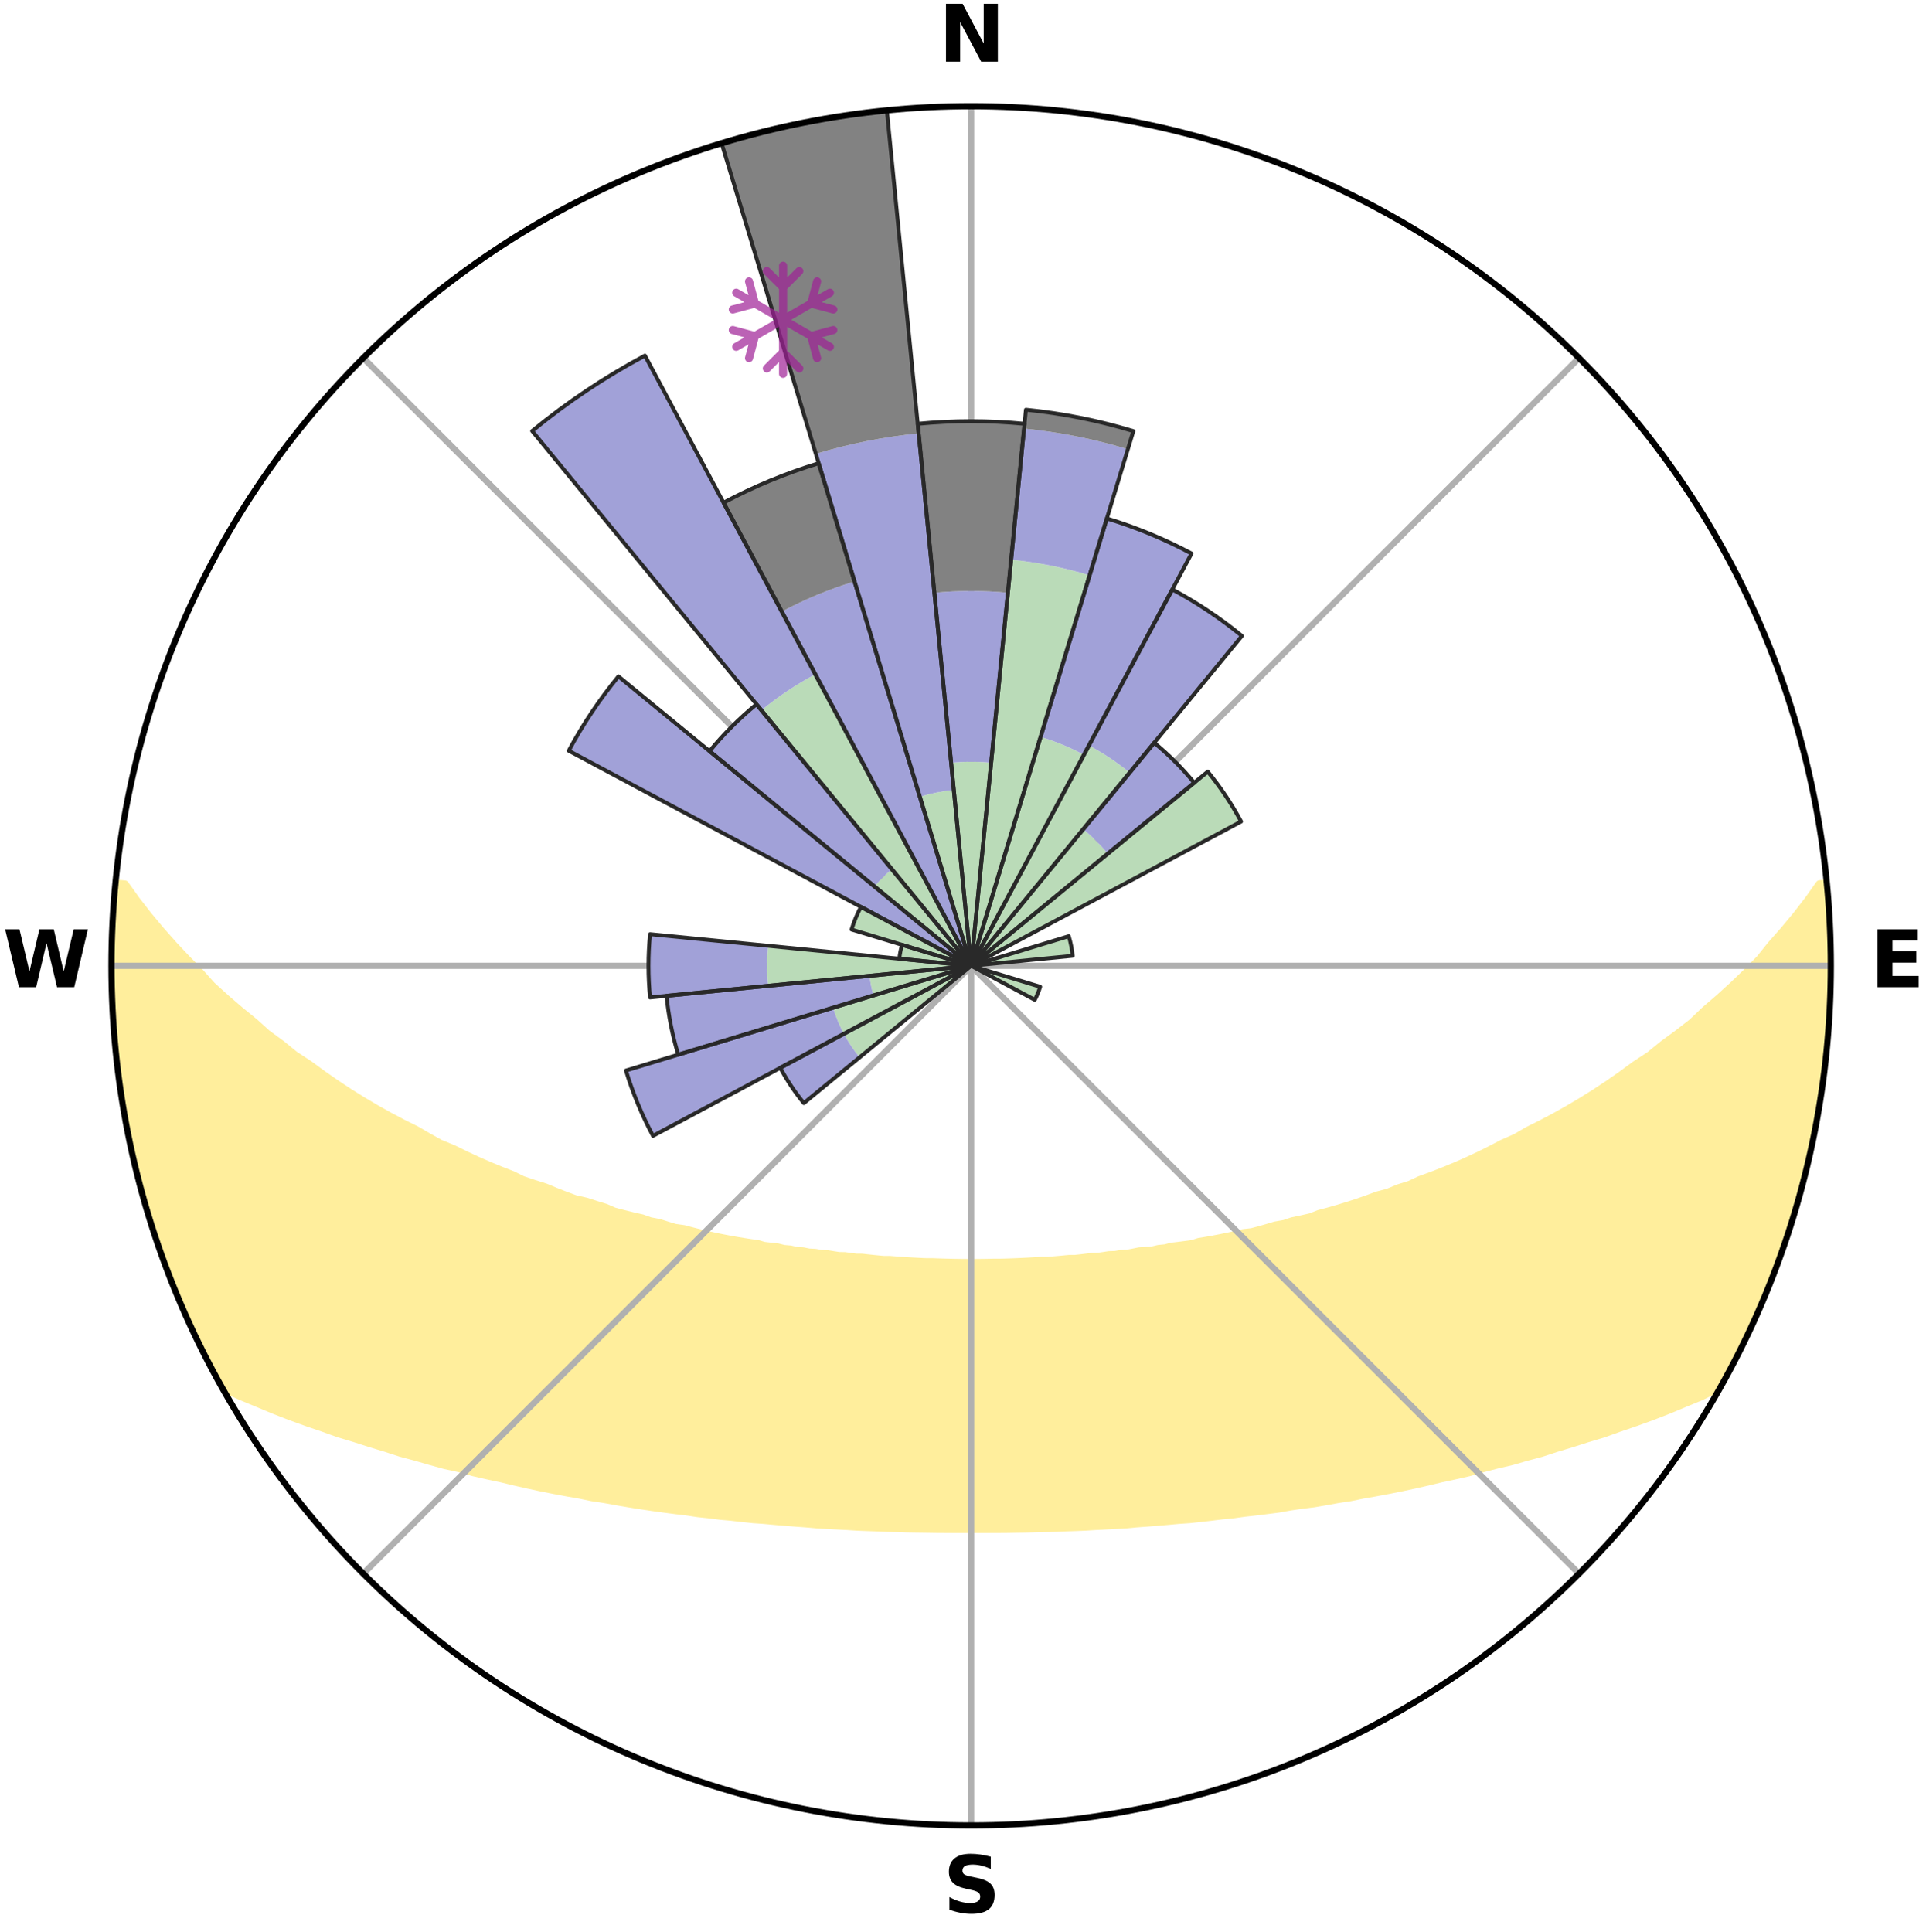 <?xml version="1.0" encoding="utf-8" standalone="no"?>
<!DOCTYPE svg PUBLIC "-//W3C//DTD SVG 1.1//EN"
  "http://www.w3.org/Graphics/SVG/1.1/DTD/svg11.dtd">
<svg xmlns:xlink="http://www.w3.org/1999/xlink" width="248.41pt" height="249.158pt" viewBox="0 0 248.41 249.158" xmlns="http://www.w3.org/2000/svg" version="1.1">
 <title>Ski Rose for Cataloochee Ski Area</title>
 <defs>
  <style type="text/css">*{stroke-linejoin: round; stroke-linecap: butt}</style>
 </defs>
 <g id="figure_1">
  <g id="patch_1">
   <path d="M 0 249.158 
L 248.41 249.158 
L 248.41 0 
L 0 0 
z
" style="fill: #ffffff"/>
  </g>
  <g id="axes_1">
   <g id="patch_2">
    <path d="M 236.135 124.579 
C 236.135 110.018 233.267 95.599 227.695 82.147 
C 222.122 68.695 213.955 56.471 203.659 46.175 
C 193.363 35.879 181.139 27.711 167.687 22.139 
C 154.235 16.567 139.815 13.699 125.255 13.699 
C 110.694 13.699 96.275 16.567 82.823 22.139 
C 69.371 27.711 57.147 35.879 46.851 46.175 
C 36.555 56.471 28.387 68.695 22.815 82.147 
C 17.243 95.599 14.375 110.018 14.375 124.579 
C 14.375 139.14 17.243 153.559 22.815 167.011 
C 28.387 180.463 36.555 192.687 46.851 202.983 
C 57.147 213.279 69.371 221.447 82.823 227.019 
C 96.275 232.591 110.694 235.459 125.255 235.459 
C 139.815 235.459 154.235 232.591 167.687 227.019 
C 181.139 221.447 193.363 213.279 203.659 202.983 
C 213.955 192.687 222.122 180.463 227.695 167.011 
C 233.267 153.559 236.135 139.14 236.135 124.579 
M 125.255 124.579 
C 125.255 124.579 125.255 124.579 125.255 124.579 
C 125.255 124.579 125.255 124.579 125.255 124.579 
C 125.255 124.579 125.255 124.579 125.255 124.579 
C 125.255 124.579 125.255 124.579 125.255 124.579 
C 125.255 124.579 125.255 124.579 125.255 124.579 
C 125.255 124.579 125.255 124.579 125.255 124.579 
C 125.255 124.579 125.255 124.579 125.255 124.579 
C 125.255 124.579 125.255 124.579 125.255 124.579 
C 125.255 124.579 125.255 124.579 125.255 124.579 
C 125.255 124.579 125.255 124.579 125.255 124.579 
C 125.255 124.579 125.255 124.579 125.255 124.579 
C 125.255 124.579 125.255 124.579 125.255 124.579 
C 125.255 124.579 125.255 124.579 125.255 124.579 
C 125.255 124.579 125.255 124.579 125.255 124.579 
C 125.255 124.579 125.255 124.579 125.255 124.579 
C 125.255 124.579 125.255 124.579 125.255 124.579 
z
" style="fill: #ffffff"/>
   </g>
   <g id="PolyCollection_1">
    <defs>
     <path id="m67b1c1bb6d" d="M 235.549 -135.199 
L 234.676 -135.115 
L 233.238 -133.078 
L 231.701 -131.09 
L 230.095 -129.156 
L 228.437 -127.281 
L 226.984 -125.467 
L 225.246 -123.706 
L 223.475 -122.007 
L 221.673 -120.369 
L 219.844 -118.794 
L 218.239 -117.261 
L 216.363 -115.806 
L 214.468 -114.414 
L 212.802 -113.053 
L 210.873 -111.783 
L 209.176 -110.536 
L 207.465 -109.342 
L 205.743 -108.204 
L 204.012 -107.119 
L 202.274 -106.089 
L 200.529 -105.112 
L 198.781 -104.188 
L 197.032 -103.318 
L 195.51 -102.428 
L 193.76 -101.658 
L 192.235 -100.86 
L 190.711 -100.106 
L 189.188 -99.395 
L 187.667 -98.727 
L 186.151 -98.101 
L 184.641 -97.515 
L 183.138 -96.97 
L 181.843 -96.365 
L 180.354 -95.896 
L 179.07 -95.36 
L 177.601 -94.963 
L 176.331 -94.493 
L 175.068 -94.053 
L 173.813 -93.644 
L 172.567 -93.264 
L 171.331 -92.911 
L 170.106 -92.587 
L 169.054 -92.169 
L 167.849 -91.896 
L 166.656 -91.647 
L 165.627 -91.299 
L 164.459 -91.096 
L 163.446 -90.791 
L 162.44 -90.505 
L 161.442 -90.239 
L 160.325 -90.116 
L 159.348 -89.885 
L 158.38 -89.672 
L 157.422 -89.475 
L 156.473 -89.293 
L 155.534 -89.127 
L 154.606 -88.973 
L 153.785 -88.712 
L 152.874 -88.586 
L 151.973 -88.471 
L 151.085 -88.367 
L 150.287 -88.157 
L 149.417 -88.074 
L 148.63 -87.888 
L 147.779 -87.824 
L 146.939 -87.767 
L 146.171 -87.61 
L 145.407 -87.463 
L 144.594 -87.429 
L 143.842 -87.299 
L 143.048 -87.276 
L 142.307 -87.162 
L 141.57 -87.056 
L 140.802 -87.046 
L 140.076 -86.953 
L 139.355 -86.867 
L 138.638 -86.788 
L 137.899 -86.79 
L 137.192 -86.72 
L 136.488 -86.657 
L 135.788 -86.598 
L 135.091 -86.546 
L 134.384 -86.554 
L 133.695 -86.508 
L 133.009 -86.466 
L 132.326 -86.429 
L 131.645 -86.396 
L 130.966 -86.366 
L 130.289 -86.341 
L 129.614 -86.32 
L 128.941 -86.302 
L 128.267 -86.306 
L 127.597 -86.291 
L 126.927 -86.279 
L 126.258 -86.271 
L 125.589 -86.265 
L 124.92 -86.265 
L 124.252 -86.271 
L 123.583 -86.279 
L 122.913 -86.291 
L 122.243 -86.306 
L 121.571 -86.325 
L 120.899 -86.347 
L 120.225 -86.373 
L 119.544 -86.367 
L 118.865 -86.396 
L 118.184 -86.43 
L 117.501 -86.467 
L 116.815 -86.509 
L 116.126 -86.555 
L 115.435 -86.607 
L 114.74 -86.663 
L 114.022 -86.658 
L 113.318 -86.722 
L 112.611 -86.791 
L 111.9 -86.867 
L 111.186 -86.949 
L 110.434 -86.955 
L 109.709 -87.048 
L 108.98 -87.148 
L 108.204 -87.164 
L 107.463 -87.278 
L 106.718 -87.401 
L 105.917 -87.431 
L 105.161 -87.57 
L 104.34 -87.613 
L 103.572 -87.769 
L 102.733 -87.826 
L 101.954 -88.003 
L 101.095 -88.078 
L 100.305 -88.276 
L 99.427 -88.37 
L 98.539 -88.474 
L 97.731 -88.709 
L 96.824 -88.837 
L 95.907 -88.977 
L 94.979 -89.13 
L 94.04 -89.297 
L 93.092 -89.479 
L 92.133 -89.676 
L 91.166 -89.89 
L 90.189 -90.12 
L 89.204 -90.368 
L 88.21 -90.634 
L 87.069 -90.795 
L 86.057 -91.101 
L 85.037 -91.426 
L 83.86 -91.652 
L 82.825 -92.021 
L 81.624 -92.294 
L 80.411 -92.592 
L 79.186 -92.917 
L 78.124 -93.384 
L 76.883 -93.763 
L 75.633 -94.171 
L 74.189 -94.499 
L 72.92 -94.969 
L 71.644 -95.471 
L 70.364 -96.005 
L 68.88 -96.472 
L 67.386 -96.977 
L 66.09 -97.616 
L 64.584 -98.199 
L 63.072 -98.822 
L 61.555 -99.487 
L 60.036 -100.195 
L 58.515 -100.945 
L 56.77 -101.664 
L 55.248 -102.506 
L 53.73 -103.392 
L 51.984 -104.259 
L 50.24 -105.179 
L 48.499 -106.152 
L 46.764 -107.178 
L 45.036 -108.258 
L 43.317 -109.393 
L 41.61 -110.582 
L 39.915 -111.825 
L 37.99 -113.09 
L 36.326 -114.447 
L 34.434 -115.834 
L 32.809 -117.303 
L 30.958 -118.812 
L 29.132 -120.382 
L 27.333 -122.015 
L 25.812 -123.711 
L 24.075 -125.462 
L 22.375 -127.273 
L 20.718 -129.143 
L 19.111 -131.071 
L 17.569 -133.054 
L 16.119 -135.088 
L 15.022 -135.193 
L 15.022 -135.193 
L 14.755 -133.276 
L 14.658 -131.343 
L 14.492 -129.415 
L 14.462 -127.48 
L 14.501 -125.546 
L 14.391 -123.612 
L 14.459 -121.678 
L 14.593 -119.747 
L 14.758 -117.821 
L 14.738 -115.881 
L 14.962 -113.959 
L 15.215 -112.042 
L 15.498 -110.129 
L 15.597 -108.191 
L 15.937 -106.285 
L 16.319 -104.389 
L 16.713 -102.496 
L 17.135 -100.609 
L 17.585 -98.73 
L 18.064 -96.858 
L 18.573 -94.993 
L 19.105 -93.136 
L 19.661 -91.285 
L 20.248 -89.444 
L 20.857 -87.61 
L 21.493 -85.784 
L 22.16 -83.969 
L 22.86 -82.166 
L 23.595 -80.376 
L 24.366 -78.602 
L 25.183 -76.847 
L 26.042 -75.114 
L 26.903 -73.38 
L 27.827 -71.68 
L 28.879 -70.052 
L 31.015 -69.068 
L 33.199 -68.167 
L 35.317 -67.282 
L 37.442 -66.457 
L 39.564 -65.686 
L 41.68 -64.966 
L 43.704 -64.235 
L 45.797 -63.609 
L 47.797 -62.967 
L 49.785 -62.366 
L 51.686 -61.745 
L 53.645 -61.224 
L 55.517 -60.677 
L 57.378 -60.166 
L 59.286 -59.752 
L 61.051 -59.245 
L 62.863 -58.832 
L 64.659 -58.45 
L 66.381 -58.034 
L 68.088 -57.646 
L 69.781 -57.284 
L 71.459 -56.948 
L 73.121 -56.636 
L 74.767 -56.348 
L 76.353 -56.021 
L 77.968 -55.776 
L 79.527 -55.492 
L 81.073 -55.228 
L 82.607 -54.983 
L 84.126 -54.756 
L 85.632 -54.546 
L 87.124 -54.351 
L 88.604 -54.173 
L 90.044 -53.957 
L 91.498 -53.805 
L 92.916 -53.619 
L 94.346 -53.494 
L 95.744 -53.333 
L 97.132 -53.184 
L 98.526 -53.089 
L 99.894 -52.962 
L 101.253 -52.845 
L 102.604 -52.738 
L 103.946 -52.64 
L 105.271 -52.52 
L 106.599 -52.44 
L 107.919 -52.369 
L 109.232 -52.304 
L 110.533 -52.219 
L 111.834 -52.169 
L 113.13 -52.124 
L 114.418 -52.067 
L 115.704 -52.035 
L 116.984 -51.991 
L 118.263 -51.97 
L 119.539 -51.953 
L 120.812 -51.933 
L 122.083 -51.925 
L 123.352 -51.916 
L 124.621 -51.918 
L 125.889 -51.92 
L 127.158 -51.918 
L 128.427 -51.923 
L 129.698 -51.93 
L 130.971 -51.953 
L 132.246 -51.97 
L 133.524 -52.005 
L 134.806 -52.032 
L 136.092 -52.064 
L 137.38 -52.124 
L 138.675 -52.169 
L 139.977 -52.219 
L 141.279 -52.301 
L 142.592 -52.365 
L 143.912 -52.437 
L 145.24 -52.516 
L 146.564 -52.64 
L 147.906 -52.738 
L 149.257 -52.844 
L 150.616 -52.961 
L 151.984 -53.088 
L 153.379 -53.181 
L 154.768 -53.329 
L 156.165 -53.49 
L 157.573 -53.664 
L 159.013 -53.804 
L 160.442 -54.005 
L 161.908 -54.169 
L 163.386 -54.35 
L 164.88 -54.542 
L 166.353 -54.808 
L 167.87 -55.037 
L 169.438 -55.225 
L 170.985 -55.488 
L 172.544 -55.773 
L 174.159 -56.018 
L 175.747 -56.343 
L 177.392 -56.632 
L 179.055 -56.944 
L 180.732 -57.28 
L 182.425 -57.641 
L 184.133 -58.029 
L 185.855 -58.445 
L 187.649 -58.829 
L 189.463 -59.24 
L 191.228 -59.747 
L 193.07 -60.225 
L 194.995 -60.674 
L 196.87 -61.219 
L 198.829 -61.741 
L 200.728 -62.364 
L 202.716 -62.964 
L 204.717 -63.606 
L 206.811 -64.231 
L 208.835 -64.962 
L 210.949 -65.683 
L 213.073 -66.453 
L 215.197 -67.28 
L 217.317 -68.164 
L 219.5 -69.064 
L 221.552 -70.097 
L 222.697 -71.672 
L 223.603 -73.382 
L 224.478 -75.108 
L 225.29 -76.865 
L 226.108 -78.618 
L 226.893 -80.386 
L 227.642 -82.169 
L 228.337 -83.974 
L 229.111 -85.749 
L 229.668 -87.605 
L 230.343 -89.417 
L 230.949 -91.254 
L 231.513 -93.104 
L 232.029 -94.968 
L 232.475 -96.85 
L 233.059 -98.698 
L 233.458 -100.591 
L 233.89 -102.477 
L 234.207 -104.386 
L 234.579 -106.284 
L 234.819 -108.205 
L 235.166 -110.109 
L 235.397 -112.03 
L 235.522 -113.962 
L 235.746 -115.883 
L 235.845 -117.815 
L 235.988 -119.744 
L 236.094 -121.677 
L 236.071 -123.612 
L 236.104 -125.546 
L 235.978 -127.478 
L 235.942 -129.412 
L 235.873 -131.345 
L 235.771 -133.277 
L 235.549 -135.199 
z
" style="stroke: #ffee9c"/>
    </defs>
    <g clip-path="url(#pd4e7a4ba93)">
     <use xlink:href="#m67b1c1bb6d" x="0" y="249.158" style="fill: #ffee9c; stroke: #ffee9c"/>
    </g>
   </g>
   <g id="matplotlib.axis_1">
    <g id="xtick_1">
     <g id="line2d_1">
      <path d="M 125.255 124.579 
L 125.255 13.699 
" clip-path="url(#pd4e7a4ba93)" style="fill: none; stroke: #b0b0b0; stroke-width: 0.8; stroke-linecap: square"/>
     </g>
     <g id="text_1">
      <!-- N -->
      <g transform="translate(121.07 7.958) scale(0.1 -0.1)">
       <defs>
        <path id="DejaVuSans-Bold-4e" d="M 588 4666 
L 1931 4666 
L 3628 1466 
L 3628 4666 
L 4769 4666 
L 4769 0 
L 3425 0 
L 1728 3200 
L 1728 0 
L 588 0 
L 588 4666 
z
" transform="scale(0.016)"/>
       </defs>
       <use xlink:href="#DejaVuSans-Bold-4e"/>
      </g>
     </g>
    </g>
    <g id="xtick_2">
     <g id="line2d_2">
      <path d="M 125.255 124.579 
L 203.659 46.175 
" clip-path="url(#pd4e7a4ba93)" style="fill: none; stroke: #b0b0b0; stroke-width: 0.8; stroke-linecap: square"/>
     </g>
    </g>
    <g id="xtick_3">
     <g id="line2d_3">
      <path d="M 125.255 124.579 
L 236.135 124.579 
" clip-path="url(#pd4e7a4ba93)" style="fill: none; stroke: #b0b0b0; stroke-width: 0.8; stroke-linecap: square"/>
     </g>
     <g id="text_2">
      <!-- E -->
      <g transform="translate(241.219 127.338) scale(0.1 -0.1)">
       <defs>
        <path id="DejaVuSans-Bold-45" d="M 588 4666 
L 3834 4666 
L 3834 3756 
L 1791 3756 
L 1791 2888 
L 3713 2888 
L 3713 1978 
L 1791 1978 
L 1791 909 
L 3903 909 
L 3903 0 
L 588 0 
L 588 4666 
z
" transform="scale(0.016)"/>
       </defs>
       <use xlink:href="#DejaVuSans-Bold-45"/>
      </g>
     </g>
    </g>
    <g id="xtick_4">
     <g id="line2d_4">
      <path d="M 125.255 124.579 
L 203.659 202.983 
" clip-path="url(#pd4e7a4ba93)" style="fill: none; stroke: #b0b0b0; stroke-width: 0.8; stroke-linecap: square"/>
     </g>
    </g>
    <g id="xtick_5">
     <g id="line2d_5">
      <path d="M 125.255 124.579 
L 125.255 235.459 
" clip-path="url(#pd4e7a4ba93)" style="fill: none; stroke: #b0b0b0; stroke-width: 0.8; stroke-linecap: square"/>
     </g>
     <g id="text_3">
      <!-- S -->
      <g transform="translate(121.654 246.718) scale(0.1 -0.1)">
       <defs>
        <path id="DejaVuSans-Bold-53" d="M 3834 4519 
L 3834 3531 
Q 3450 3703 3084 3790 
Q 2719 3878 2394 3878 
Q 1963 3878 1756 3759 
Q 1550 3641 1550 3391 
Q 1550 3203 1689 3098 
Q 1828 2994 2194 2919 
L 2706 2816 
Q 3484 2659 3812 2340 
Q 4141 2022 4141 1434 
Q 4141 663 3683 286 
Q 3225 -91 2284 -91 
Q 1841 -91 1394 -6 
Q 947 78 500 244 
L 500 1259 
Q 947 1022 1364 901 
Q 1781 781 2169 781 
Q 2563 781 2772 912 
Q 2981 1044 2981 1288 
Q 2981 1506 2839 1625 
Q 2697 1744 2272 1838 
L 1806 1941 
Q 1106 2091 782 2419 
Q 459 2747 459 3303 
Q 459 4000 909 4375 
Q 1359 4750 2203 4750 
Q 2588 4750 2994 4692 
Q 3400 4634 3834 4519 
z
" transform="scale(0.016)"/>
       </defs>
       <use xlink:href="#DejaVuSans-Bold-53"/>
      </g>
     </g>
    </g>
    <g id="xtick_6">
     <g id="line2d_6">
      <path d="M 125.255 124.579 
L 46.851 202.983 
" clip-path="url(#pd4e7a4ba93)" style="fill: none; stroke: #b0b0b0; stroke-width: 0.8; stroke-linecap: square"/>
     </g>
    </g>
    <g id="xtick_7">
     <g id="line2d_7">
      <path d="M 125.255 124.579 
L 14.375 124.579 
" clip-path="url(#pd4e7a4ba93)" style="fill: none; stroke: #b0b0b0; stroke-width: 0.8; stroke-linecap: square"/>
     </g>
     <g id="text_4">
      <!-- W -->
      <g transform="translate(0.36 127.338) scale(0.1 -0.1)">
       <defs>
        <path id="DejaVuSans-Bold-57" d="M 191 4666 
L 1344 4666 
L 2150 1275 
L 2950 4666 
L 4109 4666 
L 4909 1275 
L 5716 4666 
L 6859 4666 
L 5759 0 
L 4372 0 
L 3525 3547 
L 2688 0 
L 1300 0 
L 191 4666 
z
" transform="scale(0.016)"/>
       </defs>
       <use xlink:href="#DejaVuSans-Bold-57"/>
      </g>
     </g>
    </g>
    <g id="xtick_8">
     <g id="line2d_8">
      <path d="M 125.255 124.579 
L 46.851 46.175 
" clip-path="url(#pd4e7a4ba93)" style="fill: none; stroke: #b0b0b0; stroke-width: 0.8; stroke-linecap: square"/>
     </g>
    </g>
   </g>
   <g id="matplotlib.axis_2"/>
   <g id="patch_3">
    <path d="M 125.255 124.579 
C 125.255 124.579 125.255 124.579 125.255 124.579 
C 125.255 124.579 125.255 124.579 125.255 124.579 
L 125.255 124.579 
C 125.255 124.579 125.255 124.579 125.255 124.579 
C 125.255 124.579 125.255 124.579 125.255 124.579 
z
" clip-path="url(#pd4e7a4ba93)" style="fill: #d9d9d9"/>
   </g>
   <g id="patch_4">
    <path d="M 125.255 124.579 
C 125.255 124.579 125.255 124.579 125.255 124.579 
C 125.255 124.579 125.255 124.579 125.255 124.579 
L 125.255 124.579 
C 125.255 124.579 125.255 124.579 125.255 124.579 
C 125.255 124.579 125.255 124.579 125.255 124.579 
z
" clip-path="url(#pd4e7a4ba93)" style="fill: #d9d9d9"/>
   </g>
   <g id="patch_5">
    <path d="M 125.255 124.579 
C 125.255 124.579 125.255 124.579 125.255 124.579 
C 125.255 124.579 125.255 124.579 125.255 124.579 
L 125.255 124.579 
C 125.255 124.579 125.255 124.579 125.255 124.579 
C 125.255 124.579 125.255 124.579 125.255 124.579 
z
" clip-path="url(#pd4e7a4ba93)" style="fill: #d9d9d9"/>
   </g>
   <g id="patch_6">
    <path d="M 125.255 124.579 
C 125.255 124.579 125.255 124.579 125.255 124.579 
C 125.255 124.579 125.255 124.579 125.255 124.579 
L 125.255 124.579 
C 125.255 124.579 125.255 124.579 125.255 124.579 
C 125.255 124.579 125.255 124.579 125.255 124.579 
z
" clip-path="url(#pd4e7a4ba93)" style="fill: #d9d9d9"/>
   </g>
   <g id="patch_7">
    <path d="M 125.255 124.579 
C 125.255 124.579 125.255 124.579 125.255 124.579 
C 125.255 124.579 125.255 124.579 125.255 124.579 
L 125.255 124.579 
C 125.255 124.579 125.255 124.579 125.255 124.579 
C 125.255 124.579 125.255 124.579 125.255 124.579 
z
" clip-path="url(#pd4e7a4ba93)" style="fill: #d9d9d9"/>
   </g>
   <g id="patch_8">
    <path d="M 125.255 124.579 
C 125.255 124.579 125.255 124.579 125.255 124.579 
C 125.255 124.579 125.255 124.579 125.255 124.579 
L 125.255 124.579 
C 125.255 124.579 125.255 124.579 125.255 124.579 
C 125.255 124.579 125.255 124.579 125.255 124.579 
z
" clip-path="url(#pd4e7a4ba93)" style="fill: #d9d9d9"/>
   </g>
   <g id="patch_9">
    <path d="M 125.255 124.579 
C 125.255 124.579 125.255 124.579 125.255 124.579 
C 125.255 124.579 125.255 124.579 125.255 124.579 
L 125.255 124.579 
C 125.255 124.579 125.255 124.579 125.255 124.579 
C 125.255 124.579 125.255 124.579 125.255 124.579 
z
" clip-path="url(#pd4e7a4ba93)" style="fill: #d9d9d9"/>
   </g>
   <g id="patch_10">
    <path d="M 125.255 124.579 
C 125.255 124.579 125.255 124.579 125.255 124.579 
C 125.255 124.579 125.255 124.579 125.255 124.579 
L 125.255 124.579 
C 125.255 124.579 125.255 124.579 125.255 124.579 
C 125.255 124.579 125.255 124.579 125.255 124.579 
z
" clip-path="url(#pd4e7a4ba93)" style="fill: #d9d9d9"/>
   </g>
   <g id="patch_11">
    <path d="M 125.255 124.579 
C 125.255 124.579 125.255 124.579 125.255 124.579 
C 125.255 124.579 125.255 124.579 125.255 124.579 
L 125.255 124.579 
C 125.255 124.579 125.255 124.579 125.255 124.579 
C 125.255 124.579 125.255 124.579 125.255 124.579 
z
" clip-path="url(#pd4e7a4ba93)" style="fill: #d9d9d9"/>
   </g>
   <g id="patch_12">
    <path d="M 125.255 124.579 
C 125.255 124.579 125.255 124.579 125.255 124.579 
C 125.255 124.579 125.255 124.579 125.255 124.579 
L 125.255 124.579 
C 125.255 124.579 125.255 124.579 125.255 124.579 
C 125.255 124.579 125.255 124.579 125.255 124.579 
z
" clip-path="url(#pd4e7a4ba93)" style="fill: #d9d9d9"/>
   </g>
   <g id="patch_13">
    <path d="M 125.255 124.579 
C 125.255 124.579 125.255 124.579 125.255 124.579 
C 125.255 124.579 125.255 124.579 125.255 124.579 
L 125.255 124.579 
C 125.255 124.579 125.255 124.579 125.255 124.579 
C 125.255 124.579 125.255 124.579 125.255 124.579 
z
" clip-path="url(#pd4e7a4ba93)" style="fill: #d9d9d9"/>
   </g>
   <g id="patch_14">
    <path d="M 125.255 124.579 
C 125.255 124.579 125.255 124.579 125.255 124.579 
C 125.255 124.579 125.255 124.579 125.255 124.579 
L 125.255 124.579 
C 125.255 124.579 125.255 124.579 125.255 124.579 
C 125.255 124.579 125.255 124.579 125.255 124.579 
z
" clip-path="url(#pd4e7a4ba93)" style="fill: #d9d9d9"/>
   </g>
   <g id="patch_15">
    <path d="M 125.255 124.579 
C 125.255 124.579 125.255 124.579 125.255 124.579 
C 125.255 124.579 125.255 124.579 125.255 124.579 
L 125.255 124.579 
C 125.255 124.579 125.255 124.579 125.255 124.579 
C 125.255 124.579 125.255 124.579 125.255 124.579 
z
" clip-path="url(#pd4e7a4ba93)" style="fill: #d9d9d9"/>
   </g>
   <g id="patch_16">
    <path d="M 125.255 124.579 
C 125.255 124.579 125.255 124.579 125.255 124.579 
C 125.255 124.579 125.255 124.579 125.255 124.579 
L 125.255 124.579 
C 125.255 124.579 125.255 124.579 125.255 124.579 
C 125.255 124.579 125.255 124.579 125.255 124.579 
z
" clip-path="url(#pd4e7a4ba93)" style="fill: #d9d9d9"/>
   </g>
   <g id="patch_17">
    <path d="M 125.255 124.579 
C 125.255 124.579 125.255 124.579 125.255 124.579 
C 125.255 124.579 125.255 124.579 125.255 124.579 
L 125.255 124.579 
C 125.255 124.579 125.255 124.579 125.255 124.579 
C 125.255 124.579 125.255 124.579 125.255 124.579 
z
" clip-path="url(#pd4e7a4ba93)" style="fill: #d9d9d9"/>
   </g>
   <g id="patch_18">
    <path d="M 125.255 124.579 
C 125.255 124.579 125.255 124.579 125.255 124.579 
C 125.255 124.579 125.255 124.579 125.255 124.579 
L 125.255 124.579 
C 125.255 124.579 125.255 124.579 125.255 124.579 
C 125.255 124.579 125.255 124.579 125.255 124.579 
z
" clip-path="url(#pd4e7a4ba93)" style="fill: #d9d9d9"/>
   </g>
   <g id="patch_19">
    <path d="M 125.255 124.579 
C 125.255 124.579 125.255 124.579 125.255 124.579 
C 125.255 124.579 125.255 124.579 125.255 124.579 
L 125.255 124.579 
C 125.255 124.579 125.255 124.579 125.255 124.579 
C 125.255 124.579 125.255 124.579 125.255 124.579 
z
" clip-path="url(#pd4e7a4ba93)" style="fill: #d9d9d9"/>
   </g>
   <g id="patch_20">
    <path d="M 125.255 124.579 
C 125.255 124.579 125.255 124.579 125.255 124.579 
C 125.255 124.579 125.255 124.579 125.255 124.579 
L 125.255 124.579 
C 125.255 124.579 125.255 124.579 125.255 124.579 
C 125.255 124.579 125.255 124.579 125.255 124.579 
z
" clip-path="url(#pd4e7a4ba93)" style="fill: #d9d9d9"/>
   </g>
   <g id="patch_21">
    <path d="M 125.255 124.579 
C 125.255 124.579 125.255 124.579 125.255 124.579 
C 125.255 124.579 125.255 124.579 125.255 124.579 
L 125.255 124.579 
C 125.255 124.579 125.255 124.579 125.255 124.579 
C 125.255 124.579 125.255 124.579 125.255 124.579 
z
" clip-path="url(#pd4e7a4ba93)" style="fill: #d9d9d9"/>
   </g>
   <g id="patch_22">
    <path d="M 125.255 124.579 
C 125.255 124.579 125.255 124.579 125.255 124.579 
C 125.255 124.579 125.255 124.579 125.255 124.579 
L 125.255 124.579 
C 125.255 124.579 125.255 124.579 125.255 124.579 
C 125.255 124.579 125.255 124.579 125.255 124.579 
z
" clip-path="url(#pd4e7a4ba93)" style="fill: #d9d9d9"/>
   </g>
   <g id="patch_23">
    <path d="M 125.255 124.579 
C 125.255 124.579 125.255 124.579 125.255 124.579 
C 125.255 124.579 125.255 124.579 125.255 124.579 
L 125.255 124.579 
C 125.255 124.579 125.255 124.579 125.255 124.579 
C 125.255 124.579 125.255 124.579 125.255 124.579 
z
" clip-path="url(#pd4e7a4ba93)" style="fill: #d9d9d9"/>
   </g>
   <g id="patch_24">
    <path d="M 125.255 124.579 
C 125.255 124.579 125.255 124.579 125.255 124.579 
C 125.255 124.579 125.255 124.579 125.255 124.579 
L 125.255 124.579 
C 125.255 124.579 125.255 124.579 125.255 124.579 
C 125.255 124.579 125.255 124.579 125.255 124.579 
z
" clip-path="url(#pd4e7a4ba93)" style="fill: #d9d9d9"/>
   </g>
   <g id="patch_25">
    <path d="M 125.255 124.579 
C 125.255 124.579 125.255 124.579 125.255 124.579 
C 125.255 124.579 125.255 124.579 125.255 124.579 
L 125.255 124.579 
C 125.255 124.579 125.255 124.579 125.255 124.579 
C 125.255 124.579 125.255 124.579 125.255 124.579 
z
" clip-path="url(#pd4e7a4ba93)" style="fill: #d9d9d9"/>
   </g>
   <g id="patch_26">
    <path d="M 125.255 124.579 
C 125.255 124.579 125.255 124.579 125.255 124.579 
C 125.255 124.579 125.255 124.579 125.255 124.579 
L 125.255 124.579 
C 125.255 124.579 125.255 124.579 125.255 124.579 
C 125.255 124.579 125.255 124.579 125.255 124.579 
z
" clip-path="url(#pd4e7a4ba93)" style="fill: #d9d9d9"/>
   </g>
   <g id="patch_27">
    <path d="M 125.255 124.579 
C 125.255 124.579 125.255 124.579 125.255 124.579 
C 125.255 124.579 125.255 124.579 125.255 124.579 
L 125.255 124.579 
C 125.255 124.579 125.255 124.579 125.255 124.579 
C 125.255 124.579 125.255 124.579 125.255 124.579 
z
" clip-path="url(#pd4e7a4ba93)" style="fill: #d9d9d9"/>
   </g>
   <g id="patch_28">
    <path d="M 125.255 124.579 
C 125.255 124.579 125.255 124.579 125.255 124.579 
C 125.255 124.579 125.255 124.579 125.255 124.579 
L 125.255 124.579 
C 125.255 124.579 125.255 124.579 125.255 124.579 
C 125.255 124.579 125.255 124.579 125.255 124.579 
z
" clip-path="url(#pd4e7a4ba93)" style="fill: #d9d9d9"/>
   </g>
   <g id="patch_29">
    <path d="M 125.255 124.579 
C 125.255 124.579 125.255 124.579 125.255 124.579 
C 125.255 124.579 125.255 124.579 125.255 124.579 
L 125.255 124.579 
C 125.255 124.579 125.255 124.579 125.255 124.579 
C 125.255 124.579 125.255 124.579 125.255 124.579 
z
" clip-path="url(#pd4e7a4ba93)" style="fill: #d9d9d9"/>
   </g>
   <g id="patch_30">
    <path d="M 125.255 124.579 
C 125.255 124.579 125.255 124.579 125.255 124.579 
C 125.255 124.579 125.255 124.579 125.255 124.579 
L 125.255 124.579 
C 125.255 124.579 125.255 124.579 125.255 124.579 
C 125.255 124.579 125.255 124.579 125.255 124.579 
z
" clip-path="url(#pd4e7a4ba93)" style="fill: #d9d9d9"/>
   </g>
   <g id="patch_31">
    <path d="M 125.255 124.579 
C 125.255 124.579 125.255 124.579 125.255 124.579 
C 125.255 124.579 125.255 124.579 125.255 124.579 
L 125.255 124.579 
C 125.255 124.579 125.255 124.579 125.255 124.579 
C 125.255 124.579 125.255 124.579 125.255 124.579 
z
" clip-path="url(#pd4e7a4ba93)" style="fill: #d9d9d9"/>
   </g>
   <g id="patch_32">
    <path d="M 125.255 124.579 
C 125.255 124.579 125.255 124.579 125.255 124.579 
C 125.255 124.579 125.255 124.579 125.255 124.579 
L 125.255 124.579 
C 125.255 124.579 125.255 124.579 125.255 124.579 
C 125.255 124.579 125.255 124.579 125.255 124.579 
z
" clip-path="url(#pd4e7a4ba93)" style="fill: #d9d9d9"/>
   </g>
   <g id="patch_33">
    <path d="M 125.255 124.579 
C 125.255 124.579 125.255 124.579 125.255 124.579 
C 125.255 124.579 125.255 124.579 125.255 124.579 
L 125.255 124.579 
C 125.255 124.579 125.255 124.579 125.255 124.579 
C 125.255 124.579 125.255 124.579 125.255 124.579 
z
" clip-path="url(#pd4e7a4ba93)" style="fill: #d9d9d9"/>
   </g>
   <g id="patch_34">
    <path d="M 125.255 124.579 
C 125.255 124.579 125.255 124.579 125.255 124.579 
C 125.255 124.579 125.255 124.579 125.255 124.579 
L 125.255 124.579 
C 125.255 124.579 125.255 124.579 125.255 124.579 
C 125.255 124.579 125.255 124.579 125.255 124.579 
z
" clip-path="url(#pd4e7a4ba93)" style="fill: #d9d9d9"/>
   </g>
   <g id="patch_35">
    <path d="M 125.255 124.579 
C 125.255 124.579 125.255 124.579 125.255 124.579 
C 125.255 124.579 125.255 124.579 125.255 124.579 
L 127.834 98.388 
C 126.977 98.303 126.116 98.261 125.255 98.261 
C 124.393 98.261 123.533 98.303 122.675 98.388 
z
" clip-path="url(#pd4e7a4ba93)" style="fill: #badbb8"/>
   </g>
   <g id="patch_36">
    <path d="M 125.255 124.579 
C 125.255 124.579 125.255 124.579 125.255 124.579 
C 125.255 124.579 125.255 124.579 125.255 124.579 
L 140.534 74.209 
C 138.886 73.709 137.213 73.29 135.524 72.954 
C 133.834 72.618 132.129 72.365 130.414 72.196 
z
" clip-path="url(#pd4e7a4ba93)" style="fill: #badbb8"/>
   </g>
   <g id="patch_37">
    <path d="M 125.255 124.579 
C 125.255 124.579 125.255 124.579 125.255 124.579 
C 125.255 124.579 125.255 124.579 125.255 124.579 
L 139.802 97.362 
C 138.912 96.886 137.998 96.454 137.065 96.068 
C 136.131 95.681 135.18 95.34 134.213 95.047 
z
" clip-path="url(#pd4e7a4ba93)" style="fill: #badbb8"/>
   </g>
   <g id="patch_38">
    <path d="M 125.255 124.579 
C 125.255 124.579 125.255 124.579 125.255 124.579 
C 125.255 124.579 125.255 124.579 125.255 124.579 
L 145.703 99.663 
C 144.888 98.993 144.04 98.365 143.162 97.778 
C 142.285 97.192 141.38 96.65 140.449 96.152 
z
" clip-path="url(#pd4e7a4ba93)" style="fill: #badbb8"/>
   </g>
   <g id="patch_39">
    <path d="M 125.255 124.579 
C 125.255 124.579 125.255 124.579 125.255 124.579 
C 125.255 124.579 125.255 124.579 125.255 124.579 
L 142.873 110.12 
C 142.4 109.543 141.899 108.99 141.371 108.463 
C 140.844 107.935 140.291 107.434 139.714 106.961 
z
" clip-path="url(#pd4e7a4ba93)" style="fill: #badbb8"/>
   </g>
   <g id="patch_40">
    <path d="M 125.255 124.579 
C 125.255 124.579 125.255 124.579 125.255 124.579 
C 125.255 124.579 125.255 124.579 125.255 124.579 
L 160.071 105.97 
C 159.461 104.83 158.797 103.721 158.079 102.647 
C 157.361 101.572 156.591 100.534 155.771 99.535 
z
" clip-path="url(#pd4e7a4ba93)" style="fill: #badbb8"/>
   </g>
   <g id="patch_41">
    <path d="M 125.255 124.579 
C 125.255 124.579 125.255 124.579 125.255 124.579 
C 125.255 124.579 125.255 124.579 125.255 124.579 
L 125.255 124.579 
C 125.255 124.579 125.255 124.579 125.255 124.579 
C 125.255 124.579 125.255 124.579 125.255 124.579 
z
" clip-path="url(#pd4e7a4ba93)" style="fill: #badbb8"/>
   </g>
   <g id="patch_42">
    <path d="M 125.255 124.579 
C 125.255 124.579 125.255 124.579 125.255 124.579 
C 125.255 124.579 125.255 124.579 125.255 124.579 
L 138.351 123.289 
C 138.308 122.861 138.245 122.434 138.161 122.012 
C 138.077 121.589 137.972 121.171 137.847 120.759 
z
" clip-path="url(#pd4e7a4ba93)" style="fill: #badbb8"/>
   </g>
   <g id="patch_43">
    <path d="M 125.255 124.579 
C 125.255 124.579 125.255 124.579 125.255 124.579 
C 125.255 124.579 125.255 124.579 125.255 124.579 
L 125.255 124.579 
C 125.255 124.579 125.255 124.579 125.255 124.579 
C 125.255 124.579 125.255 124.579 125.255 124.579 
z
" clip-path="url(#pd4e7a4ba93)" style="fill: #badbb8"/>
   </g>
   <g id="patch_44">
    <path d="M 125.255 124.579 
C 125.255 124.579 125.255 124.579 125.255 124.579 
C 125.255 124.579 125.255 124.579 125.255 124.579 
L 125.255 124.579 
C 125.255 124.579 125.255 124.579 125.255 124.579 
C 125.255 124.579 125.255 124.579 125.255 124.579 
z
" clip-path="url(#pd4e7a4ba93)" style="fill: #badbb8"/>
   </g>
   <g id="patch_45">
    <path d="M 125.255 124.579 
C 125.255 124.579 125.255 124.579 125.255 124.579 
C 125.255 124.579 125.255 124.579 125.255 124.579 
L 133.461 128.965 
C 133.605 128.697 133.735 128.421 133.851 128.14 
C 133.968 127.858 134.071 127.572 134.159 127.28 
z
" clip-path="url(#pd4e7a4ba93)" style="fill: #badbb8"/>
   </g>
   <g id="patch_46">
    <path d="M 125.255 124.579 
C 125.255 124.579 125.255 124.579 125.255 124.579 
C 125.255 124.579 125.255 124.579 125.255 124.579 
L 125.255 124.579 
C 125.255 124.579 125.255 124.579 125.255 124.579 
C 125.255 124.579 125.255 124.579 125.255 124.579 
z
" clip-path="url(#pd4e7a4ba93)" style="fill: #badbb8"/>
   </g>
   <g id="patch_47">
    <path d="M 125.255 124.579 
C 125.255 124.579 125.255 124.579 125.255 124.579 
C 125.255 124.579 125.255 124.579 125.255 124.579 
L 125.255 124.579 
C 125.255 124.579 125.255 124.579 125.255 124.579 
C 125.255 124.579 125.255 124.579 125.255 124.579 
z
" clip-path="url(#pd4e7a4ba93)" style="fill: #badbb8"/>
   </g>
   <g id="patch_48">
    <path d="M 125.255 124.579 
C 125.255 124.579 125.255 124.579 125.255 124.579 
C 125.255 124.579 125.255 124.579 125.255 124.579 
L 125.255 124.579 
C 125.255 124.579 125.255 124.579 125.255 124.579 
C 125.255 124.579 125.255 124.579 125.255 124.579 
z
" clip-path="url(#pd4e7a4ba93)" style="fill: #badbb8"/>
   </g>
   <g id="patch_49">
    <path d="M 125.255 124.579 
C 125.255 124.579 125.255 124.579 125.255 124.579 
C 125.255 124.579 125.255 124.579 125.255 124.579 
L 125.255 124.579 
C 125.255 124.579 125.255 124.579 125.255 124.579 
C 125.255 124.579 125.255 124.579 125.255 124.579 
z
" clip-path="url(#pd4e7a4ba93)" style="fill: #badbb8"/>
   </g>
   <g id="patch_50">
    <path d="M 125.255 124.579 
C 125.255 124.579 125.255 124.579 125.255 124.579 
C 125.255 124.579 125.255 124.579 125.255 124.579 
L 125.255 124.579 
C 125.255 124.579 125.255 124.579 125.255 124.579 
C 125.255 124.579 125.255 124.579 125.255 124.579 
z
" clip-path="url(#pd4e7a4ba93)" style="fill: #badbb8"/>
   </g>
   <g id="patch_51">
    <path d="M 125.255 124.579 
C 125.255 124.579 125.255 124.579 125.255 124.579 
C 125.255 124.579 125.255 124.579 125.255 124.579 
L 125.255 124.579 
C 125.255 124.579 125.255 124.579 125.255 124.579 
C 125.255 124.579 125.255 124.579 125.255 124.579 
z
" clip-path="url(#pd4e7a4ba93)" style="fill: #badbb8"/>
   </g>
   <g id="patch_52">
    <path d="M 125.255 124.579 
C 125.255 124.579 125.255 124.579 125.255 124.579 
C 125.255 124.579 125.255 124.579 125.255 124.579 
L 125.255 124.579 
C 125.255 124.579 125.255 124.579 125.255 124.579 
C 125.255 124.579 125.255 124.579 125.255 124.579 
z
" clip-path="url(#pd4e7a4ba93)" style="fill: #badbb8"/>
   </g>
   <g id="patch_53">
    <path d="M 125.255 124.579 
C 125.255 124.579 125.255 124.579 125.255 124.579 
C 125.255 124.579 125.255 124.579 125.255 124.579 
L 125.255 124.579 
C 125.255 124.579 125.255 124.579 125.255 124.579 
C 125.255 124.579 125.255 124.579 125.255 124.579 
z
" clip-path="url(#pd4e7a4ba93)" style="fill: #badbb8"/>
   </g>
   <g id="patch_54">
    <path d="M 125.255 124.579 
C 125.255 124.579 125.255 124.579 125.255 124.579 
C 125.255 124.579 125.255 124.579 125.255 124.579 
L 125.255 124.579 
C 125.255 124.579 125.255 124.579 125.255 124.579 
C 125.255 124.579 125.255 124.579 125.255 124.579 
z
" clip-path="url(#pd4e7a4ba93)" style="fill: #badbb8"/>
   </g>
   <g id="patch_55">
    <path d="M 125.255 124.579 
C 125.255 124.579 125.255 124.579 125.255 124.579 
C 125.255 124.579 125.255 124.579 125.255 124.579 
L 125.255 124.579 
C 125.255 124.579 125.255 124.579 125.255 124.579 
C 125.255 124.579 125.255 124.579 125.255 124.579 
z
" clip-path="url(#pd4e7a4ba93)" style="fill: #badbb8"/>
   </g>
   <g id="patch_56">
    <path d="M 125.255 124.579 
C 125.255 124.579 125.255 124.579 125.255 124.579 
C 125.255 124.579 125.255 124.579 125.255 124.579 
L 108.843 133.352 
C 109.13 133.889 109.443 134.412 109.781 134.918 
C 110.12 135.425 110.483 135.914 110.869 136.385 
z
" clip-path="url(#pd4e7a4ba93)" style="fill: #badbb8"/>
   </g>
   <g id="patch_57">
    <path d="M 125.255 124.579 
C 125.255 124.579 125.255 124.579 125.255 124.579 
C 125.255 124.579 125.255 124.579 125.255 124.579 
L 107.446 129.981 
C 107.623 130.564 107.829 131.138 108.062 131.701 
C 108.295 132.263 108.555 132.814 108.843 133.352 
z
" clip-path="url(#pd4e7a4ba93)" style="fill: #badbb8"/>
   </g>
   <g id="patch_58">
    <path d="M 125.255 124.579 
C 125.255 124.579 125.255 124.579 125.255 124.579 
C 125.255 124.579 125.255 124.579 125.255 124.579 
L 112.159 125.869 
C 112.201 126.298 112.265 126.724 112.349 127.146 
C 112.433 127.569 112.537 127.987 112.662 128.399 
z
" clip-path="url(#pd4e7a4ba93)" style="fill: #badbb8"/>
   </g>
   <g id="patch_59">
    <path d="M 125.255 124.579 
C 125.255 124.579 125.255 124.579 125.255 124.579 
C 125.255 124.579 125.255 124.579 125.255 124.579 
L 99.064 121.999 
C 98.979 122.857 98.937 123.718 98.937 124.579 
C 98.937 125.44 98.979 126.301 99.064 127.159 
z
" clip-path="url(#pd4e7a4ba93)" style="fill: #badbb8"/>
   </g>
   <g id="patch_60">
    <path d="M 125.255 124.579 
C 125.255 124.579 125.255 124.579 125.255 124.579 
C 125.255 124.579 125.255 124.579 125.255 124.579 
L 116.351 121.878 
C 116.262 122.169 116.188 122.465 116.129 122.764 
C 116.069 123.062 116.025 123.364 115.995 123.667 
z
" clip-path="url(#pd4e7a4ba93)" style="fill: #badbb8"/>
   </g>
   <g id="patch_61">
    <path d="M 125.255 124.579 
C 125.255 124.579 125.255 124.579 125.255 124.579 
C 125.255 124.579 125.255 124.579 125.255 124.579 
L 111.041 116.982 
C 110.793 117.447 110.567 117.924 110.365 118.412 
C 110.163 118.899 109.985 119.396 109.832 119.901 
z
" clip-path="url(#pd4e7a4ba93)" style="fill: #badbb8"/>
   </g>
   <g id="patch_62">
    <path d="M 125.255 124.579 
C 125.255 124.579 125.255 124.579 125.255 124.579 
C 125.255 124.579 125.255 124.579 125.255 124.579 
L 125.255 124.579 
C 125.255 124.579 125.255 124.579 125.255 124.579 
C 125.255 124.579 125.255 124.579 125.255 124.579 
z
" clip-path="url(#pd4e7a4ba93)" style="fill: #badbb8"/>
   </g>
   <g id="patch_63">
    <path d="M 125.255 124.579 
C 125.255 124.579 125.255 124.579 125.255 124.579 
C 125.255 124.579 125.255 124.579 125.255 124.579 
L 115.031 112.121 
C 114.623 112.456 114.232 112.81 113.859 113.183 
C 113.486 113.556 113.131 113.947 112.797 114.355 
z
" clip-path="url(#pd4e7a4ba93)" style="fill: #badbb8"/>
   </g>
   <g id="patch_64">
    <path d="M 125.255 124.579 
C 125.255 124.579 125.255 124.579 125.255 124.579 
C 125.255 124.579 125.255 124.579 125.255 124.579 
L 105.154 86.974 
C 103.924 87.632 102.726 88.35 101.565 89.125 
C 100.405 89.9 99.283 90.732 98.204 91.618 
z
" clip-path="url(#pd4e7a4ba93)" style="fill: #badbb8"/>
   </g>
   <g id="patch_65">
    <path d="M 125.255 124.579 
C 125.255 124.579 125.255 124.579 125.255 124.579 
C 125.255 124.579 125.255 124.579 125.255 124.579 
L 125.255 124.579 
C 125.255 124.579 125.255 124.579 125.255 124.579 
C 125.255 124.579 125.255 124.579 125.255 124.579 
z
" clip-path="url(#pd4e7a4ba93)" style="fill: #badbb8"/>
   </g>
   <g id="patch_66">
    <path d="M 125.255 124.579 
C 125.255 124.579 125.255 124.579 125.255 124.579 
C 125.255 124.579 125.255 124.579 125.255 124.579 
L 123.021 101.897 
C 122.278 101.97 121.54 102.079 120.808 102.225 
C 120.077 102.37 119.353 102.552 118.639 102.768 
z
" clip-path="url(#pd4e7a4ba93)" style="fill: #badbb8"/>
   </g>
   <g id="patch_67">
    <path d="M 122.675 98.388 
C 123.533 98.303 124.393 98.261 125.255 98.261 
C 126.116 98.261 126.977 98.303 127.834 98.388 
L 129.994 76.462 
C 128.419 76.307 126.837 76.23 125.255 76.23 
C 123.672 76.23 122.091 76.307 120.516 76.462 
z
" clip-path="url(#pd4e7a4ba93)" style="fill: #a1a1d8"/>
   </g>
   <g id="patch_68">
    <path d="M 130.414 72.196 
C 132.129 72.365 133.834 72.618 135.524 72.954 
C 137.213 73.29 138.886 73.709 140.534 74.209 
L 145.468 57.946 
C 143.287 57.285 141.075 56.731 138.839 56.286 
C 136.604 55.841 134.348 55.507 132.08 55.283 
z
" clip-path="url(#pd4e7a4ba93)" style="fill: #a1a1d8"/>
   </g>
   <g id="patch_69">
    <path d="M 134.213 95.047 
C 135.18 95.34 136.131 95.681 137.065 96.068 
C 137.998 96.454 138.912 96.886 139.802 97.362 
L 153.681 71.397 
C 151.94 70.467 150.155 69.622 148.332 68.867 
C 146.508 68.112 144.648 67.446 142.76 66.873 
z
" clip-path="url(#pd4e7a4ba93)" style="fill: #a1a1d8"/>
   </g>
   <g id="patch_70">
    <path d="M 140.449 96.152 
C 141.38 96.65 142.285 97.192 143.162 97.778 
C 144.04 98.365 144.888 98.993 145.703 99.663 
L 160.177 82.026 
C 158.784 80.883 157.336 79.809 155.838 78.808 
C 154.34 77.807 152.793 76.88 151.204 76.031 
z
" clip-path="url(#pd4e7a4ba93)" style="fill: #a1a1d8"/>
   </g>
   <g id="patch_71">
    <path d="M 139.714 106.961 
C 140.291 107.434 140.844 107.935 141.371 108.463 
C 141.899 108.99 142.4 109.543 142.873 110.12 
L 154.026 100.967 
C 153.253 100.026 152.434 99.122 151.573 98.261 
C 150.711 97.4 149.808 96.581 148.867 95.808 
z
" clip-path="url(#pd4e7a4ba93)" style="fill: #a1a1d8"/>
   </g>
   <g id="patch_72">
    <path d="M 155.771 99.535 
C 156.591 100.534 157.361 101.572 158.079 102.647 
C 158.797 103.721 159.461 104.83 160.071 105.97 
L 160.071 105.97 
C 159.461 104.83 158.797 103.721 158.079 102.647 
C 157.361 101.572 156.591 100.534 155.771 99.535 
z
" clip-path="url(#pd4e7a4ba93)" style="fill: #a1a1d8"/>
   </g>
   <g id="patch_73">
    <path d="M 125.255 124.579 
C 125.255 124.579 125.255 124.579 125.255 124.579 
C 125.255 124.579 125.255 124.579 125.255 124.579 
L 125.255 124.579 
C 125.255 124.579 125.255 124.579 125.255 124.579 
C 125.255 124.579 125.255 124.579 125.255 124.579 
z
" clip-path="url(#pd4e7a4ba93)" style="fill: #a1a1d8"/>
   </g>
   <g id="patch_74">
    <path d="M 137.847 120.759 
C 137.972 121.171 138.077 121.589 138.161 122.012 
C 138.245 122.434 138.308 122.861 138.351 123.289 
L 138.351 123.289 
C 138.308 122.861 138.245 122.434 138.161 122.012 
C 138.077 121.589 137.972 121.171 137.847 120.759 
z
" clip-path="url(#pd4e7a4ba93)" style="fill: #a1a1d8"/>
   </g>
   <g id="patch_75">
    <path d="M 125.255 124.579 
C 125.255 124.579 125.255 124.579 125.255 124.579 
C 125.255 124.579 125.255 124.579 125.255 124.579 
L 125.255 124.579 
C 125.255 124.579 125.255 124.579 125.255 124.579 
C 125.255 124.579 125.255 124.579 125.255 124.579 
z
" clip-path="url(#pd4e7a4ba93)" style="fill: #a1a1d8"/>
   </g>
   <g id="patch_76">
    <path d="M 125.255 124.579 
C 125.255 124.579 125.255 124.579 125.255 124.579 
C 125.255 124.579 125.255 124.579 125.255 124.579 
L 125.255 124.579 
C 125.255 124.579 125.255 124.579 125.255 124.579 
C 125.255 124.579 125.255 124.579 125.255 124.579 
z
" clip-path="url(#pd4e7a4ba93)" style="fill: #a1a1d8"/>
   </g>
   <g id="patch_77">
    <path d="M 134.159 127.28 
C 134.071 127.572 133.968 127.858 133.851 128.14 
C 133.735 128.421 133.605 128.697 133.461 128.965 
L 133.461 128.965 
C 133.605 128.697 133.735 128.421 133.851 128.14 
C 133.968 127.858 134.071 127.572 134.159 127.28 
z
" clip-path="url(#pd4e7a4ba93)" style="fill: #a1a1d8"/>
   </g>
   <g id="patch_78">
    <path d="M 125.255 124.579 
C 125.255 124.579 125.255 124.579 125.255 124.579 
C 125.255 124.579 125.255 124.579 125.255 124.579 
L 125.255 124.579 
C 125.255 124.579 125.255 124.579 125.255 124.579 
C 125.255 124.579 125.255 124.579 125.255 124.579 
z
" clip-path="url(#pd4e7a4ba93)" style="fill: #a1a1d8"/>
   </g>
   <g id="patch_79">
    <path d="M 125.255 124.579 
C 125.255 124.579 125.255 124.579 125.255 124.579 
C 125.255 124.579 125.255 124.579 125.255 124.579 
L 125.255 124.579 
C 125.255 124.579 125.255 124.579 125.255 124.579 
C 125.255 124.579 125.255 124.579 125.255 124.579 
z
" clip-path="url(#pd4e7a4ba93)" style="fill: #a1a1d8"/>
   </g>
   <g id="patch_80">
    <path d="M 125.255 124.579 
C 125.255 124.579 125.255 124.579 125.255 124.579 
C 125.255 124.579 125.255 124.579 125.255 124.579 
L 125.255 124.579 
C 125.255 124.579 125.255 124.579 125.255 124.579 
C 125.255 124.579 125.255 124.579 125.255 124.579 
z
" clip-path="url(#pd4e7a4ba93)" style="fill: #a1a1d8"/>
   </g>
   <g id="patch_81">
    <path d="M 125.255 124.579 
C 125.255 124.579 125.255 124.579 125.255 124.579 
C 125.255 124.579 125.255 124.579 125.255 124.579 
L 125.255 124.579 
C 125.255 124.579 125.255 124.579 125.255 124.579 
C 125.255 124.579 125.255 124.579 125.255 124.579 
z
" clip-path="url(#pd4e7a4ba93)" style="fill: #a1a1d8"/>
   </g>
   <g id="patch_82">
    <path d="M 125.255 124.579 
C 125.255 124.579 125.255 124.579 125.255 124.579 
C 125.255 124.579 125.255 124.579 125.255 124.579 
L 125.255 124.579 
C 125.255 124.579 125.255 124.579 125.255 124.579 
C 125.255 124.579 125.255 124.579 125.255 124.579 
z
" clip-path="url(#pd4e7a4ba93)" style="fill: #a1a1d8"/>
   </g>
   <g id="patch_83">
    <path d="M 125.255 124.579 
C 125.255 124.579 125.255 124.579 125.255 124.579 
C 125.255 124.579 125.255 124.579 125.255 124.579 
L 125.255 124.579 
C 125.255 124.579 125.255 124.579 125.255 124.579 
C 125.255 124.579 125.255 124.579 125.255 124.579 
z
" clip-path="url(#pd4e7a4ba93)" style="fill: #a1a1d8"/>
   </g>
   <g id="patch_84">
    <path d="M 125.255 124.579 
C 125.255 124.579 125.255 124.579 125.255 124.579 
C 125.255 124.579 125.255 124.579 125.255 124.579 
L 125.255 124.579 
C 125.255 124.579 125.255 124.579 125.255 124.579 
C 125.255 124.579 125.255 124.579 125.255 124.579 
z
" clip-path="url(#pd4e7a4ba93)" style="fill: #a1a1d8"/>
   </g>
   <g id="patch_85">
    <path d="M 125.255 124.579 
C 125.255 124.579 125.255 124.579 125.255 124.579 
C 125.255 124.579 125.255 124.579 125.255 124.579 
L 125.255 124.579 
C 125.255 124.579 125.255 124.579 125.255 124.579 
C 125.255 124.579 125.255 124.579 125.255 124.579 
z
" clip-path="url(#pd4e7a4ba93)" style="fill: #a1a1d8"/>
   </g>
   <g id="patch_86">
    <path d="M 125.255 124.579 
C 125.255 124.579 125.255 124.579 125.255 124.579 
C 125.255 124.579 125.255 124.579 125.255 124.579 
L 125.255 124.579 
C 125.255 124.579 125.255 124.579 125.255 124.579 
C 125.255 124.579 125.255 124.579 125.255 124.579 
z
" clip-path="url(#pd4e7a4ba93)" style="fill: #a1a1d8"/>
   </g>
   <g id="patch_87">
    <path d="M 125.255 124.579 
C 125.255 124.579 125.255 124.579 125.255 124.579 
C 125.255 124.579 125.255 124.579 125.255 124.579 
L 125.255 124.579 
C 125.255 124.579 125.255 124.579 125.255 124.579 
C 125.255 124.579 125.255 124.579 125.255 124.579 
z
" clip-path="url(#pd4e7a4ba93)" style="fill: #a1a1d8"/>
   </g>
   <g id="patch_88">
    <path d="M 110.869 136.385 
C 110.483 135.914 110.12 135.425 109.781 134.918 
C 109.443 134.412 109.13 133.889 108.843 133.352 
L 100.636 137.738 
C 101.067 138.544 101.537 139.328 102.045 140.088 
C 102.552 140.847 103.097 141.582 103.677 142.288 
z
" clip-path="url(#pd4e7a4ba93)" style="fill: #a1a1d8"/>
   </g>
   <g id="patch_89">
    <path d="M 108.843 133.352 
C 108.555 132.814 108.295 132.263 108.062 131.701 
C 107.829 131.138 107.623 130.564 107.446 129.981 
L 80.734 138.084 
C 81.176 139.542 81.689 140.976 82.272 142.383 
C 82.855 143.79 83.506 145.167 84.224 146.51 
z
" clip-path="url(#pd4e7a4ba93)" style="fill: #a1a1d8"/>
   </g>
   <g id="patch_90">
    <path d="M 112.662 128.399 
C 112.537 127.987 112.433 127.569 112.349 127.146 
C 112.265 126.724 112.201 126.298 112.159 125.869 
L 85.968 128.448 
C 86.094 129.734 86.284 131.013 86.536 132.281 
C 86.788 133.548 87.103 134.802 87.478 136.039 
z
" clip-path="url(#pd4e7a4ba93)" style="fill: #a1a1d8"/>
   </g>
   <g id="patch_91">
    <path d="M 99.064 127.159 
C 98.979 126.301 98.937 125.44 98.937 124.579 
C 98.937 123.718 98.979 122.857 99.064 121.999 
L 83.843 120.5 
C 83.709 121.856 83.642 123.217 83.642 124.579 
C 83.642 125.941 83.709 127.302 83.843 128.658 
z
" clip-path="url(#pd4e7a4ba93)" style="fill: #a1a1d8"/>
   </g>
   <g id="patch_92">
    <path d="M 115.995 123.667 
C 116.025 123.364 116.069 123.062 116.129 122.764 
C 116.188 122.465 116.262 122.169 116.351 121.878 
L 116.351 121.878 
C 116.262 122.169 116.188 122.465 116.129 122.764 
C 116.069 123.062 116.025 123.364 115.995 123.667 
z
" clip-path="url(#pd4e7a4ba93)" style="fill: #a1a1d8"/>
   </g>
   <g id="patch_93">
    <path d="M 109.832 119.901 
C 109.985 119.396 110.163 118.899 110.365 118.412 
C 110.567 117.924 110.793 117.447 111.041 116.982 
L 111.041 116.982 
C 110.793 117.447 110.567 117.924 110.365 118.412 
C 110.163 118.899 109.985 119.396 109.832 119.901 
z
" clip-path="url(#pd4e7a4ba93)" style="fill: #a1a1d8"/>
   </g>
   <g id="patch_94">
    <path d="M 125.255 124.579 
C 125.255 124.579 125.255 124.579 125.255 124.579 
C 125.255 124.579 125.255 124.579 125.255 124.579 
L 79.764 87.246 
C 78.542 88.735 77.394 90.283 76.324 91.884 
C 75.254 93.486 74.263 95.139 73.355 96.838 
z
" clip-path="url(#pd4e7a4ba93)" style="fill: #a1a1d8"/>
   </g>
   <g id="patch_95">
    <path d="M 112.797 114.355 
C 113.131 113.947 113.486 113.556 113.859 113.183 
C 114.232 112.81 114.623 112.456 115.031 112.121 
L 97.568 90.842 
C 96.463 91.748 95.404 92.708 94.394 93.718 
C 93.384 94.729 92.424 95.788 91.518 96.892 
z
" clip-path="url(#pd4e7a4ba93)" style="fill: #a1a1d8"/>
   </g>
   <g id="patch_96">
    <path d="M 98.204 91.618 
C 99.283 90.732 100.405 89.9 101.565 89.125 
C 102.726 88.35 103.924 87.632 105.154 86.974 
L 83.183 45.869 
C 80.607 47.246 78.1 48.748 75.671 50.371 
C 73.242 51.994 70.894 53.735 68.636 55.589 
z
" clip-path="url(#pd4e7a4ba93)" style="fill: #a1a1d8"/>
   </g>
   <g id="patch_97">
    <path d="M 125.255 124.579 
C 125.255 124.579 125.255 124.579 125.255 124.579 
C 125.255 124.579 125.255 124.579 125.255 124.579 
L 110.216 75.003 
C 108.593 75.495 106.996 76.067 105.429 76.715 
C 103.862 77.364 102.329 78.09 100.833 78.889 
z
" clip-path="url(#pd4e7a4ba93)" style="fill: #a1a1d8"/>
   </g>
   <g id="patch_98">
    <path d="M 118.639 102.768 
C 119.353 102.552 120.077 102.37 120.808 102.225 
C 121.54 102.079 122.278 101.97 123.021 101.897 
L 118.491 55.905 
C 116.243 56.126 114.008 56.458 111.792 56.898 
C 109.577 57.339 107.385 57.888 105.223 58.544 
z
" clip-path="url(#pd4e7a4ba93)" style="fill: #a1a1d8"/>
   </g>
   <g id="patch_99">
    <path d="M 120.516 76.462 
C 122.091 76.307 123.672 76.23 125.255 76.23 
C 126.837 76.23 128.419 76.307 129.994 76.462 
L 132.141 54.667 
C 129.852 54.442 127.554 54.329 125.255 54.329 
C 122.955 54.329 120.657 54.442 118.369 54.667 
z
" clip-path="url(#pd4e7a4ba93)" style="fill: #828282"/>
   </g>
   <g id="patch_100">
    <path d="M 132.08 55.283 
C 134.348 55.507 136.604 55.841 138.839 56.286 
C 141.075 56.731 143.287 57.285 145.468 57.946 
L 146.177 55.608 
C 143.92 54.923 141.63 54.349 139.316 53.889 
C 137.002 53.429 134.667 53.082 132.319 52.851 
z
" clip-path="url(#pd4e7a4ba93)" style="fill: #828282"/>
   </g>
   <g id="patch_101">
    <path d="M 142.76 66.873 
C 144.648 67.446 146.508 68.112 148.332 68.867 
C 150.155 69.622 151.94 70.467 153.681 71.397 
L 153.681 71.397 
C 151.94 70.467 150.155 69.622 148.332 68.867 
C 146.508 68.112 144.648 67.446 142.76 66.873 
z
" clip-path="url(#pd4e7a4ba93)" style="fill: #828282"/>
   </g>
   <g id="patch_102">
    <path d="M 151.204 76.031 
C 152.793 76.88 154.34 77.807 155.838 78.808 
C 157.336 79.809 158.784 80.883 160.177 82.026 
L 160.177 82.026 
C 158.784 80.883 157.336 79.809 155.838 78.808 
C 154.34 77.807 152.793 76.88 151.204 76.031 
z
" clip-path="url(#pd4e7a4ba93)" style="fill: #828282"/>
   </g>
   <g id="patch_103">
    <path d="M 148.867 95.808 
C 149.808 96.581 150.711 97.4 151.573 98.261 
C 152.434 99.122 153.253 100.026 154.026 100.967 
L 154.026 100.967 
C 153.253 100.026 152.434 99.122 151.573 98.261 
C 150.711 97.4 149.808 96.581 148.867 95.808 
z
" clip-path="url(#pd4e7a4ba93)" style="fill: #828282"/>
   </g>
   <g id="patch_104">
    <path d="M 155.771 99.535 
C 156.591 100.534 157.361 101.572 158.079 102.647 
C 158.797 103.721 159.461 104.83 160.071 105.97 
L 160.071 105.97 
C 159.461 104.83 158.797 103.721 158.079 102.647 
C 157.361 101.572 156.591 100.534 155.771 99.535 
z
" clip-path="url(#pd4e7a4ba93)" style="fill: #828282"/>
   </g>
   <g id="patch_105">
    <path d="M 125.255 124.579 
C 125.255 124.579 125.255 124.579 125.255 124.579 
C 125.255 124.579 125.255 124.579 125.255 124.579 
L 125.255 124.579 
C 125.255 124.579 125.255 124.579 125.255 124.579 
C 125.255 124.579 125.255 124.579 125.255 124.579 
z
" clip-path="url(#pd4e7a4ba93)" style="fill: #828282"/>
   </g>
   <g id="patch_106">
    <path d="M 137.847 120.759 
C 137.972 121.171 138.077 121.589 138.161 122.012 
C 138.245 122.434 138.308 122.861 138.351 123.289 
L 138.351 123.289 
C 138.308 122.861 138.245 122.434 138.161 122.012 
C 138.077 121.589 137.972 121.171 137.847 120.759 
z
" clip-path="url(#pd4e7a4ba93)" style="fill: #828282"/>
   </g>
   <g id="patch_107">
    <path d="M 125.255 124.579 
C 125.255 124.579 125.255 124.579 125.255 124.579 
C 125.255 124.579 125.255 124.579 125.255 124.579 
L 125.255 124.579 
C 125.255 124.579 125.255 124.579 125.255 124.579 
C 125.255 124.579 125.255 124.579 125.255 124.579 
z
" clip-path="url(#pd4e7a4ba93)" style="fill: #828282"/>
   </g>
   <g id="patch_108">
    <path d="M 125.255 124.579 
C 125.255 124.579 125.255 124.579 125.255 124.579 
C 125.255 124.579 125.255 124.579 125.255 124.579 
L 125.255 124.579 
C 125.255 124.579 125.255 124.579 125.255 124.579 
C 125.255 124.579 125.255 124.579 125.255 124.579 
z
" clip-path="url(#pd4e7a4ba93)" style="fill: #828282"/>
   </g>
   <g id="patch_109">
    <path d="M 134.159 127.28 
C 134.071 127.572 133.968 127.858 133.851 128.14 
C 133.735 128.421 133.605 128.697 133.461 128.965 
L 133.461 128.965 
C 133.605 128.697 133.735 128.421 133.851 128.14 
C 133.968 127.858 134.071 127.572 134.159 127.28 
z
" clip-path="url(#pd4e7a4ba93)" style="fill: #828282"/>
   </g>
   <g id="patch_110">
    <path d="M 125.255 124.579 
C 125.255 124.579 125.255 124.579 125.255 124.579 
C 125.255 124.579 125.255 124.579 125.255 124.579 
L 125.255 124.579 
C 125.255 124.579 125.255 124.579 125.255 124.579 
C 125.255 124.579 125.255 124.579 125.255 124.579 
z
" clip-path="url(#pd4e7a4ba93)" style="fill: #828282"/>
   </g>
   <g id="patch_111">
    <path d="M 125.255 124.579 
C 125.255 124.579 125.255 124.579 125.255 124.579 
C 125.255 124.579 125.255 124.579 125.255 124.579 
L 125.255 124.579 
C 125.255 124.579 125.255 124.579 125.255 124.579 
C 125.255 124.579 125.255 124.579 125.255 124.579 
z
" clip-path="url(#pd4e7a4ba93)" style="fill: #828282"/>
   </g>
   <g id="patch_112">
    <path d="M 125.255 124.579 
C 125.255 124.579 125.255 124.579 125.255 124.579 
C 125.255 124.579 125.255 124.579 125.255 124.579 
L 125.255 124.579 
C 125.255 124.579 125.255 124.579 125.255 124.579 
C 125.255 124.579 125.255 124.579 125.255 124.579 
z
" clip-path="url(#pd4e7a4ba93)" style="fill: #828282"/>
   </g>
   <g id="patch_113">
    <path d="M 125.255 124.579 
C 125.255 124.579 125.255 124.579 125.255 124.579 
C 125.255 124.579 125.255 124.579 125.255 124.579 
L 125.255 124.579 
C 125.255 124.579 125.255 124.579 125.255 124.579 
C 125.255 124.579 125.255 124.579 125.255 124.579 
z
" clip-path="url(#pd4e7a4ba93)" style="fill: #828282"/>
   </g>
   <g id="patch_114">
    <path d="M 125.255 124.579 
C 125.255 124.579 125.255 124.579 125.255 124.579 
C 125.255 124.579 125.255 124.579 125.255 124.579 
L 125.255 124.579 
C 125.255 124.579 125.255 124.579 125.255 124.579 
C 125.255 124.579 125.255 124.579 125.255 124.579 
z
" clip-path="url(#pd4e7a4ba93)" style="fill: #828282"/>
   </g>
   <g id="patch_115">
    <path d="M 125.255 124.579 
C 125.255 124.579 125.255 124.579 125.255 124.579 
C 125.255 124.579 125.255 124.579 125.255 124.579 
L 125.255 124.579 
C 125.255 124.579 125.255 124.579 125.255 124.579 
C 125.255 124.579 125.255 124.579 125.255 124.579 
z
" clip-path="url(#pd4e7a4ba93)" style="fill: #828282"/>
   </g>
   <g id="patch_116">
    <path d="M 125.255 124.579 
C 125.255 124.579 125.255 124.579 125.255 124.579 
C 125.255 124.579 125.255 124.579 125.255 124.579 
L 125.255 124.579 
C 125.255 124.579 125.255 124.579 125.255 124.579 
C 125.255 124.579 125.255 124.579 125.255 124.579 
z
" clip-path="url(#pd4e7a4ba93)" style="fill: #828282"/>
   </g>
   <g id="patch_117">
    <path d="M 125.255 124.579 
C 125.255 124.579 125.255 124.579 125.255 124.579 
C 125.255 124.579 125.255 124.579 125.255 124.579 
L 125.255 124.579 
C 125.255 124.579 125.255 124.579 125.255 124.579 
C 125.255 124.579 125.255 124.579 125.255 124.579 
z
" clip-path="url(#pd4e7a4ba93)" style="fill: #828282"/>
   </g>
   <g id="patch_118">
    <path d="M 125.255 124.579 
C 125.255 124.579 125.255 124.579 125.255 124.579 
C 125.255 124.579 125.255 124.579 125.255 124.579 
L 125.255 124.579 
C 125.255 124.579 125.255 124.579 125.255 124.579 
C 125.255 124.579 125.255 124.579 125.255 124.579 
z
" clip-path="url(#pd4e7a4ba93)" style="fill: #828282"/>
   </g>
   <g id="patch_119">
    <path d="M 125.255 124.579 
C 125.255 124.579 125.255 124.579 125.255 124.579 
C 125.255 124.579 125.255 124.579 125.255 124.579 
L 125.255 124.579 
C 125.255 124.579 125.255 124.579 125.255 124.579 
C 125.255 124.579 125.255 124.579 125.255 124.579 
z
" clip-path="url(#pd4e7a4ba93)" style="fill: #828282"/>
   </g>
   <g id="patch_120">
    <path d="M 103.677 142.288 
C 103.097 141.582 102.552 140.847 102.045 140.088 
C 101.537 139.328 101.067 138.544 100.636 137.738 
L 100.636 137.738 
C 101.067 138.544 101.537 139.328 102.045 140.088 
C 102.552 140.847 103.097 141.582 103.677 142.288 
z
" clip-path="url(#pd4e7a4ba93)" style="fill: #828282"/>
   </g>
   <g id="patch_121">
    <path d="M 84.224 146.51 
C 83.506 145.167 82.855 143.79 82.272 142.383 
C 81.689 140.976 81.176 139.542 80.734 138.084 
L 80.734 138.084 
C 81.176 139.542 81.689 140.976 82.272 142.383 
C 82.855 143.79 83.506 145.167 84.224 146.51 
z
" clip-path="url(#pd4e7a4ba93)" style="fill: #828282"/>
   </g>
   <g id="patch_122">
    <path d="M 87.478 136.039 
C 87.103 134.802 86.788 133.548 86.536 132.281 
C 86.284 131.013 86.094 129.734 85.968 128.448 
L 85.968 128.448 
C 86.094 129.734 86.284 131.013 86.536 132.281 
C 86.788 133.548 87.103 134.802 87.478 136.039 
z
" clip-path="url(#pd4e7a4ba93)" style="fill: #828282"/>
   </g>
   <g id="patch_123">
    <path d="M 83.843 128.658 
C 83.709 127.302 83.642 125.941 83.642 124.579 
C 83.642 123.217 83.709 121.856 83.843 120.5 
L 83.843 120.5 
C 83.709 121.856 83.642 123.217 83.642 124.579 
C 83.642 125.941 83.709 127.302 83.843 128.658 
z
" clip-path="url(#pd4e7a4ba93)" style="fill: #828282"/>
   </g>
   <g id="patch_124">
    <path d="M 115.995 123.667 
C 116.025 123.364 116.069 123.062 116.129 122.764 
C 116.188 122.465 116.262 122.169 116.351 121.878 
L 116.351 121.878 
C 116.262 122.169 116.188 122.465 116.129 122.764 
C 116.069 123.062 116.025 123.364 115.995 123.667 
z
" clip-path="url(#pd4e7a4ba93)" style="fill: #828282"/>
   </g>
   <g id="patch_125">
    <path d="M 109.832 119.901 
C 109.985 119.396 110.163 118.899 110.365 118.412 
C 110.567 117.924 110.793 117.447 111.041 116.982 
L 111.041 116.982 
C 110.793 117.447 110.567 117.924 110.365 118.412 
C 110.163 118.899 109.985 119.396 109.832 119.901 
z
" clip-path="url(#pd4e7a4ba93)" style="fill: #828282"/>
   </g>
   <g id="patch_126">
    <path d="M 73.355 96.838 
C 74.263 95.139 75.254 93.486 76.324 91.884 
C 77.394 90.283 78.542 88.735 79.764 87.246 
L 79.764 87.246 
C 78.542 88.735 77.394 90.283 76.324 91.884 
C 75.254 93.486 74.263 95.139 73.355 96.838 
z
" clip-path="url(#pd4e7a4ba93)" style="fill: #828282"/>
   </g>
   <g id="patch_127">
    <path d="M 91.518 96.892 
C 92.424 95.788 93.384 94.729 94.394 93.718 
C 95.404 92.708 96.463 91.748 97.568 90.842 
L 97.568 90.842 
C 96.463 91.748 95.404 92.708 94.394 93.718 
C 93.384 94.729 92.424 95.788 91.518 96.892 
z
" clip-path="url(#pd4e7a4ba93)" style="fill: #828282"/>
   </g>
   <g id="patch_128">
    <path d="M 68.636 55.589 
C 70.894 53.735 73.242 51.994 75.671 50.371 
C 78.1 48.748 80.607 47.246 83.183 45.869 
L 83.183 45.869 
C 80.607 47.246 78.1 48.748 75.671 50.371 
C 73.242 51.994 70.894 53.735 68.636 55.589 
z
" clip-path="url(#pd4e7a4ba93)" style="fill: #828282"/>
   </g>
   <g id="patch_129">
    <path d="M 100.833 78.889 
C 102.329 78.09 103.862 77.364 105.429 76.715 
C 106.996 76.067 108.593 75.495 110.216 75.003 
L 105.591 59.756 
C 103.469 60.399 101.38 61.147 99.332 61.995 
C 97.283 62.844 95.278 63.792 93.322 64.837 
z
" clip-path="url(#pd4e7a4ba93)" style="fill: #828282"/>
   </g>
   <g id="patch_130">
    <path d="M 105.223 58.544 
C 107.385 57.888 109.577 57.339 111.792 56.898 
C 114.008 56.458 116.243 56.126 118.491 55.905 
L 114.387 14.233 
C 110.775 14.589 107.183 15.122 103.623 15.83 
C 100.064 16.538 96.541 17.42 93.068 18.474 
z
" clip-path="url(#pd4e7a4ba93)" style="fill: #828282"/>
   </g>
   <g id="patch_131">
    <path d="M 125.255 124.579 
C 125.255 124.579 125.255 124.579 125.255 124.579 
C 125.255 124.579 125.255 124.579 125.255 124.579 
L 132.141 54.667 
C 129.852 54.442 127.554 54.329 125.255 54.329 
C 122.955 54.329 120.657 54.442 118.369 54.667 
L 125.255 124.579 
z
" clip-path="url(#pd4e7a4ba93)" style="fill: none; stroke: #292929; stroke-width: 0.5; stroke-linejoin: miter"/>
   </g>
   <g id="patch_132">
    <path d="M 125.255 124.579 
C 125.255 124.579 125.255 124.579 125.255 124.579 
C 125.255 124.579 125.255 124.579 125.255 124.579 
L 146.177 55.608 
C 143.92 54.923 141.63 54.349 139.316 53.889 
C 137.002 53.429 134.667 53.082 132.319 52.851 
L 125.255 124.579 
z
" clip-path="url(#pd4e7a4ba93)" style="fill: none; stroke: #292929; stroke-width: 0.5; stroke-linejoin: miter"/>
   </g>
   <g id="patch_133">
    <path d="M 125.255 124.579 
C 125.255 124.579 125.255 124.579 125.255 124.579 
C 125.255 124.579 125.255 124.579 125.255 124.579 
L 153.681 71.397 
C 151.94 70.467 150.155 69.622 148.332 68.867 
C 146.508 68.112 144.648 67.446 142.76 66.873 
L 125.255 124.579 
z
" clip-path="url(#pd4e7a4ba93)" style="fill: none; stroke: #292929; stroke-width: 0.5; stroke-linejoin: miter"/>
   </g>
   <g id="patch_134">
    <path d="M 125.255 124.579 
C 125.255 124.579 125.255 124.579 125.255 124.579 
C 125.255 124.579 125.255 124.579 125.255 124.579 
L 160.177 82.026 
C 158.784 80.883 157.336 79.809 155.838 78.808 
C 154.34 77.807 152.793 76.88 151.204 76.031 
L 125.255 124.579 
z
" clip-path="url(#pd4e7a4ba93)" style="fill: none; stroke: #292929; stroke-width: 0.5; stroke-linejoin: miter"/>
   </g>
   <g id="patch_135">
    <path d="M 125.255 124.579 
C 125.255 124.579 125.255 124.579 125.255 124.579 
C 125.255 124.579 125.255 124.579 125.255 124.579 
L 154.026 100.967 
C 153.253 100.026 152.434 99.122 151.573 98.261 
C 150.711 97.4 149.808 96.581 148.867 95.808 
L 125.255 124.579 
z
" clip-path="url(#pd4e7a4ba93)" style="fill: none; stroke: #292929; stroke-width: 0.5; stroke-linejoin: miter"/>
   </g>
   <g id="patch_136">
    <path d="M 125.255 124.579 
C 125.255 124.579 125.255 124.579 125.255 124.579 
C 125.255 124.579 125.255 124.579 125.255 124.579 
L 160.071 105.97 
C 159.461 104.83 158.797 103.721 158.079 102.647 
C 157.361 101.572 156.591 100.534 155.771 99.535 
L 125.255 124.579 
z
" clip-path="url(#pd4e7a4ba93)" style="fill: none; stroke: #292929; stroke-width: 0.5; stroke-linejoin: miter"/>
   </g>
   <g id="patch_137">
    <path d="M 125.255 124.579 
C 125.255 124.579 125.255 124.579 125.255 124.579 
C 125.255 124.579 125.255 124.579 125.255 124.579 
L 125.255 124.579 
C 125.255 124.579 125.255 124.579 125.255 124.579 
C 125.255 124.579 125.255 124.579 125.255 124.579 
L 125.255 124.579 
z
" clip-path="url(#pd4e7a4ba93)" style="fill: none; stroke: #292929; stroke-width: 0.5; stroke-linejoin: miter"/>
   </g>
   <g id="patch_138">
    <path d="M 125.255 124.579 
C 125.255 124.579 125.255 124.579 125.255 124.579 
C 125.255 124.579 125.255 124.579 125.255 124.579 
L 138.351 123.289 
C 138.308 122.861 138.245 122.434 138.161 122.012 
C 138.077 121.589 137.972 121.171 137.847 120.759 
L 125.255 124.579 
z
" clip-path="url(#pd4e7a4ba93)" style="fill: none; stroke: #292929; stroke-width: 0.5; stroke-linejoin: miter"/>
   </g>
   <g id="patch_139">
    <path d="M 125.255 124.579 
C 125.255 124.579 125.255 124.579 125.255 124.579 
C 125.255 124.579 125.255 124.579 125.255 124.579 
L 125.255 124.579 
C 125.255 124.579 125.255 124.579 125.255 124.579 
C 125.255 124.579 125.255 124.579 125.255 124.579 
L 125.255 124.579 
z
" clip-path="url(#pd4e7a4ba93)" style="fill: none; stroke: #292929; stroke-width: 0.5; stroke-linejoin: miter"/>
   </g>
   <g id="patch_140">
    <path d="M 125.255 124.579 
C 125.255 124.579 125.255 124.579 125.255 124.579 
C 125.255 124.579 125.255 124.579 125.255 124.579 
L 125.255 124.579 
C 125.255 124.579 125.255 124.579 125.255 124.579 
C 125.255 124.579 125.255 124.579 125.255 124.579 
L 125.255 124.579 
z
" clip-path="url(#pd4e7a4ba93)" style="fill: none; stroke: #292929; stroke-width: 0.5; stroke-linejoin: miter"/>
   </g>
   <g id="patch_141">
    <path d="M 125.255 124.579 
C 125.255 124.579 125.255 124.579 125.255 124.579 
C 125.255 124.579 125.255 124.579 125.255 124.579 
L 133.461 128.965 
C 133.605 128.697 133.735 128.421 133.851 128.14 
C 133.968 127.858 134.071 127.572 134.159 127.28 
L 125.255 124.579 
z
" clip-path="url(#pd4e7a4ba93)" style="fill: none; stroke: #292929; stroke-width: 0.5; stroke-linejoin: miter"/>
   </g>
   <g id="patch_142">
    <path d="M 125.255 124.579 
C 125.255 124.579 125.255 124.579 125.255 124.579 
C 125.255 124.579 125.255 124.579 125.255 124.579 
L 125.255 124.579 
C 125.255 124.579 125.255 124.579 125.255 124.579 
C 125.255 124.579 125.255 124.579 125.255 124.579 
L 125.255 124.579 
z
" clip-path="url(#pd4e7a4ba93)" style="fill: none; stroke: #292929; stroke-width: 0.5; stroke-linejoin: miter"/>
   </g>
   <g id="patch_143">
    <path d="M 125.255 124.579 
C 125.255 124.579 125.255 124.579 125.255 124.579 
C 125.255 124.579 125.255 124.579 125.255 124.579 
L 125.255 124.579 
C 125.255 124.579 125.255 124.579 125.255 124.579 
C 125.255 124.579 125.255 124.579 125.255 124.579 
L 125.255 124.579 
z
" clip-path="url(#pd4e7a4ba93)" style="fill: none; stroke: #292929; stroke-width: 0.5; stroke-linejoin: miter"/>
   </g>
   <g id="patch_144">
    <path d="M 125.255 124.579 
C 125.255 124.579 125.255 124.579 125.255 124.579 
C 125.255 124.579 125.255 124.579 125.255 124.579 
L 125.255 124.579 
C 125.255 124.579 125.255 124.579 125.255 124.579 
C 125.255 124.579 125.255 124.579 125.255 124.579 
L 125.255 124.579 
z
" clip-path="url(#pd4e7a4ba93)" style="fill: none; stroke: #292929; stroke-width: 0.5; stroke-linejoin: miter"/>
   </g>
   <g id="patch_145">
    <path d="M 125.255 124.579 
C 125.255 124.579 125.255 124.579 125.255 124.579 
C 125.255 124.579 125.255 124.579 125.255 124.579 
L 125.255 124.579 
C 125.255 124.579 125.255 124.579 125.255 124.579 
C 125.255 124.579 125.255 124.579 125.255 124.579 
L 125.255 124.579 
z
" clip-path="url(#pd4e7a4ba93)" style="fill: none; stroke: #292929; stroke-width: 0.5; stroke-linejoin: miter"/>
   </g>
   <g id="patch_146">
    <path d="M 125.255 124.579 
C 125.255 124.579 125.255 124.579 125.255 124.579 
C 125.255 124.579 125.255 124.579 125.255 124.579 
L 125.255 124.579 
C 125.255 124.579 125.255 124.579 125.255 124.579 
C 125.255 124.579 125.255 124.579 125.255 124.579 
L 125.255 124.579 
z
" clip-path="url(#pd4e7a4ba93)" style="fill: none; stroke: #292929; stroke-width: 0.5; stroke-linejoin: miter"/>
   </g>
   <g id="patch_147">
    <path d="M 125.255 124.579 
C 125.255 124.579 125.255 124.579 125.255 124.579 
C 125.255 124.579 125.255 124.579 125.255 124.579 
L 125.255 124.579 
C 125.255 124.579 125.255 124.579 125.255 124.579 
C 125.255 124.579 125.255 124.579 125.255 124.579 
L 125.255 124.579 
z
" clip-path="url(#pd4e7a4ba93)" style="fill: none; stroke: #292929; stroke-width: 0.5; stroke-linejoin: miter"/>
   </g>
   <g id="patch_148">
    <path d="M 125.255 124.579 
C 125.255 124.579 125.255 124.579 125.255 124.579 
C 125.255 124.579 125.255 124.579 125.255 124.579 
L 125.255 124.579 
C 125.255 124.579 125.255 124.579 125.255 124.579 
C 125.255 124.579 125.255 124.579 125.255 124.579 
L 125.255 124.579 
z
" clip-path="url(#pd4e7a4ba93)" style="fill: none; stroke: #292929; stroke-width: 0.5; stroke-linejoin: miter"/>
   </g>
   <g id="patch_149">
    <path d="M 125.255 124.579 
C 125.255 124.579 125.255 124.579 125.255 124.579 
C 125.255 124.579 125.255 124.579 125.255 124.579 
L 125.255 124.579 
C 125.255 124.579 125.255 124.579 125.255 124.579 
C 125.255 124.579 125.255 124.579 125.255 124.579 
L 125.255 124.579 
z
" clip-path="url(#pd4e7a4ba93)" style="fill: none; stroke: #292929; stroke-width: 0.5; stroke-linejoin: miter"/>
   </g>
   <g id="patch_150">
    <path d="M 125.255 124.579 
C 125.255 124.579 125.255 124.579 125.255 124.579 
C 125.255 124.579 125.255 124.579 125.255 124.579 
L 125.255 124.579 
C 125.255 124.579 125.255 124.579 125.255 124.579 
C 125.255 124.579 125.255 124.579 125.255 124.579 
L 125.255 124.579 
z
" clip-path="url(#pd4e7a4ba93)" style="fill: none; stroke: #292929; stroke-width: 0.5; stroke-linejoin: miter"/>
   </g>
   <g id="patch_151">
    <path d="M 125.255 124.579 
C 125.255 124.579 125.255 124.579 125.255 124.579 
C 125.255 124.579 125.255 124.579 125.255 124.579 
L 125.255 124.579 
C 125.255 124.579 125.255 124.579 125.255 124.579 
C 125.255 124.579 125.255 124.579 125.255 124.579 
L 125.255 124.579 
z
" clip-path="url(#pd4e7a4ba93)" style="fill: none; stroke: #292929; stroke-width: 0.5; stroke-linejoin: miter"/>
   </g>
   <g id="patch_152">
    <path d="M 125.255 124.579 
C 125.255 124.579 125.255 124.579 125.255 124.579 
C 125.255 124.579 125.255 124.579 125.255 124.579 
L 100.636 137.738 
C 101.067 138.544 101.537 139.328 102.045 140.088 
C 102.552 140.847 103.097 141.582 103.677 142.288 
L 125.255 124.579 
z
" clip-path="url(#pd4e7a4ba93)" style="fill: none; stroke: #292929; stroke-width: 0.5; stroke-linejoin: miter"/>
   </g>
   <g id="patch_153">
    <path d="M 125.255 124.579 
C 125.255 124.579 125.255 124.579 125.255 124.579 
C 125.255 124.579 125.255 124.579 125.255 124.579 
L 80.734 138.084 
C 81.176 139.542 81.689 140.976 82.272 142.383 
C 82.855 143.79 83.506 145.167 84.224 146.51 
L 125.255 124.579 
z
" clip-path="url(#pd4e7a4ba93)" style="fill: none; stroke: #292929; stroke-width: 0.5; stroke-linejoin: miter"/>
   </g>
   <g id="patch_154">
    <path d="M 125.255 124.579 
C 125.255 124.579 125.255 124.579 125.255 124.579 
C 125.255 124.579 125.255 124.579 125.255 124.579 
L 85.968 128.448 
C 86.094 129.734 86.284 131.013 86.536 132.281 
C 86.788 133.548 87.103 134.802 87.478 136.039 
L 125.255 124.579 
z
" clip-path="url(#pd4e7a4ba93)" style="fill: none; stroke: #292929; stroke-width: 0.5; stroke-linejoin: miter"/>
   </g>
   <g id="patch_155">
    <path d="M 125.255 124.579 
C 125.255 124.579 125.255 124.579 125.255 124.579 
C 125.255 124.579 125.255 124.579 125.255 124.579 
L 83.843 120.5 
C 83.709 121.856 83.642 123.217 83.642 124.579 
C 83.642 125.941 83.709 127.302 83.843 128.658 
L 125.255 124.579 
z
" clip-path="url(#pd4e7a4ba93)" style="fill: none; stroke: #292929; stroke-width: 0.5; stroke-linejoin: miter"/>
   </g>
   <g id="patch_156">
    <path d="M 125.255 124.579 
C 125.255 124.579 125.255 124.579 125.255 124.579 
C 125.255 124.579 125.255 124.579 125.255 124.579 
L 116.351 121.878 
C 116.262 122.169 116.188 122.465 116.129 122.764 
C 116.069 123.062 116.025 123.364 115.995 123.667 
L 125.255 124.579 
z
" clip-path="url(#pd4e7a4ba93)" style="fill: none; stroke: #292929; stroke-width: 0.5; stroke-linejoin: miter"/>
   </g>
   <g id="patch_157">
    <path d="M 125.255 124.579 
C 125.255 124.579 125.255 124.579 125.255 124.579 
C 125.255 124.579 125.255 124.579 125.255 124.579 
L 111.041 116.982 
C 110.793 117.447 110.567 117.924 110.365 118.412 
C 110.163 118.899 109.985 119.396 109.832 119.901 
L 125.255 124.579 
z
" clip-path="url(#pd4e7a4ba93)" style="fill: none; stroke: #292929; stroke-width: 0.5; stroke-linejoin: miter"/>
   </g>
   <g id="patch_158">
    <path d="M 125.255 124.579 
C 125.255 124.579 125.255 124.579 125.255 124.579 
C 125.255 124.579 125.255 124.579 125.255 124.579 
L 79.764 87.246 
C 78.542 88.735 77.394 90.283 76.324 91.884 
C 75.254 93.486 74.263 95.139 73.355 96.838 
L 125.255 124.579 
z
" clip-path="url(#pd4e7a4ba93)" style="fill: none; stroke: #292929; stroke-width: 0.5; stroke-linejoin: miter"/>
   </g>
   <g id="patch_159">
    <path d="M 125.255 124.579 
C 125.255 124.579 125.255 124.579 125.255 124.579 
C 125.255 124.579 125.255 124.579 125.255 124.579 
L 97.568 90.842 
C 96.463 91.748 95.404 92.708 94.394 93.718 
C 93.384 94.729 92.424 95.788 91.518 96.892 
L 125.255 124.579 
z
" clip-path="url(#pd4e7a4ba93)" style="fill: none; stroke: #292929; stroke-width: 0.5; stroke-linejoin: miter"/>
   </g>
   <g id="patch_160">
    <path d="M 125.255 124.579 
C 125.255 124.579 125.255 124.579 125.255 124.579 
C 125.255 124.579 125.255 124.579 125.255 124.579 
L 83.183 45.869 
C 80.607 47.246 78.1 48.748 75.671 50.371 
C 73.242 51.994 70.894 53.735 68.636 55.589 
L 125.255 124.579 
z
" clip-path="url(#pd4e7a4ba93)" style="fill: none; stroke: #292929; stroke-width: 0.5; stroke-linejoin: miter"/>
   </g>
   <g id="patch_161">
    <path d="M 125.255 124.579 
C 125.255 124.579 125.255 124.579 125.255 124.579 
C 125.255 124.579 125.255 124.579 125.255 124.579 
L 105.591 59.756 
C 103.469 60.399 101.38 61.147 99.332 61.995 
C 97.283 62.844 95.278 63.792 93.322 64.837 
L 125.255 124.579 
z
" clip-path="url(#pd4e7a4ba93)" style="fill: none; stroke: #292929; stroke-width: 0.5; stroke-linejoin: miter"/>
   </g>
   <g id="patch_162">
    <path d="M 125.255 124.579 
C 125.255 124.579 125.255 124.579 125.255 124.579 
C 125.255 124.579 125.255 124.579 125.255 124.579 
L 114.387 14.233 
C 110.775 14.589 107.183 15.122 103.623 15.83 
C 100.064 16.538 96.541 17.42 93.068 18.474 
L 125.255 124.579 
z
" clip-path="url(#pd4e7a4ba93)" style="fill: none; stroke: #292929; stroke-width: 0.5; stroke-linejoin: miter"/>
   </g>
   <g id="PathCollection_1">
    <defs>
     <path id="m9968dd4267" d="M 0.194 7.414 
L 0.194 7.414 
C 0.055 7.414 -0.078 7.359 -0.176 7.261 
C -0.274 7.163 -0.33 7.03 -0.33 6.891 
L -0.33 5.365 
L -1.528 6.564 
L -1.528 6.564 
C -1.577 6.613 -1.635 6.651 -1.698 6.678 
C -1.762 6.704 -1.83 6.718 -1.899 6.718 
C -1.968 6.718 -2.036 6.704 -2.1 6.678 
C -2.163 6.651 -2.221 6.613 -2.27 6.564 
L -2.27 6.564 
C -2.318 6.515 -2.357 6.458 -2.383 6.394 
C -2.41 6.33 -2.423 6.262 -2.423 6.193 
C -2.423 6.124 -2.41 6.056 -2.383 5.993 
C -2.357 5.929 -2.318 5.871 -2.27 5.823 
L -0.33 3.884 
L -0.33 0.821 
L -2.981 2.352 
L -3.692 5.001 
L -3.692 5.001 
C -3.728 5.135 -3.815 5.25 -3.935 5.319 
C -4.055 5.389 -4.198 5.408 -4.332 5.372 
L -4.332 5.372 
C -4.466 5.336 -4.581 5.249 -4.65 5.129 
C -4.719 5.009 -4.738 4.866 -4.703 4.732 
L -4.263 3.093 
L -5.586 3.856 
L -5.586 3.856 
C -5.645 3.89 -5.711 3.913 -5.779 3.922 
C -5.847 3.931 -5.916 3.926 -5.983 3.909 
C -6.049 3.891 -6.111 3.86 -6.166 3.818 
C -6.221 3.777 -6.266 3.724 -6.301 3.665 
L -6.301 3.665 
C -6.335 3.605 -6.358 3.54 -6.367 3.471 
C -6.375 3.403 -6.371 3.334 -6.353 3.267 
C -6.335 3.201 -6.304 3.139 -6.263 3.084 
C -6.221 3.03 -6.168 2.984 -6.109 2.95 
L -4.786 2.187 
L -6.425 1.747 
L -6.425 1.747 
C -6.559 1.711 -6.673 1.623 -6.743 1.503 
C -6.812 1.383 -6.831 1.24 -6.795 1.106 
L -6.795 1.106 
C -6.777 1.04 -6.747 0.978 -6.705 0.923 
C -6.663 0.869 -6.611 0.823 -6.551 0.789 
C -6.491 0.754 -6.426 0.732 -6.357 0.723 
C -6.289 0.715 -6.22 0.719 -6.154 0.737 
L -3.505 1.447 
L -0.852 -0.085 
L -3.504 -1.616 
L -6.154 -0.906 
L -6.154 -0.906 
C -6.22 -0.888 -6.289 -0.883 -6.358 -0.892 
C -6.426 -0.901 -6.492 -0.924 -6.551 -0.958 
C -6.611 -0.992 -6.663 -1.038 -6.705 -1.093 
C -6.747 -1.148 -6.778 -1.21 -6.795 -1.276 
L -6.795 -1.276 
C -6.831 -1.41 -6.812 -1.553 -6.743 -1.673 
C -6.673 -1.793 -6.559 -1.881 -6.425 -1.917 
L -4.786 -2.355 
L -6.109 -3.12 
L -6.109 -3.12 
C -6.229 -3.189 -6.316 -3.303 -6.352 -3.437 
C -6.388 -3.571 -6.37 -3.713 -6.301 -3.834 
L -6.301 -3.834 
C -6.266 -3.893 -6.221 -3.945 -6.166 -3.987 
C -6.112 -4.029 -6.049 -4.06 -5.983 -4.078 
C -5.917 -4.096 -5.847 -4.1 -5.779 -4.091 
C -5.711 -4.082 -5.645 -4.06 -5.586 -4.026 
L -4.263 -3.261 
L -4.703 -4.9 
L -4.703 -4.9 
C -4.738 -5.034 -4.719 -5.177 -4.65 -5.297 
C -4.581 -5.417 -4.466 -5.505 -4.332 -5.541 
L -4.332 -5.541 
C -4.198 -5.576 -4.056 -5.558 -3.936 -5.488 
C -3.816 -5.419 -3.728 -5.305 -3.692 -5.171 
L -2.982 -2.522 
L -0.329 -0.99 
L -0.329 -4.052 
L -2.269 -5.992 
L -2.269 -5.992 
C -2.318 -6.04 -2.357 -6.098 -2.383 -6.162 
C -2.41 -6.225 -2.423 -6.293 -2.423 -6.362 
C -2.423 -6.431 -2.41 -6.499 -2.383 -6.563 
C -2.357 -6.626 -2.318 -6.684 -2.269 -6.733 
L -2.269 -6.733 
C -2.221 -6.782 -2.163 -6.82 -2.1 -6.847 
C -2.036 -6.873 -1.968 -6.887 -1.899 -6.887 
C -1.83 -6.887 -1.762 -6.873 -1.698 -6.847 
C -1.635 -6.82 -1.577 -6.782 -1.528 -6.733 
L -0.329 -5.534 
L -0.329 -7.06 
L -0.329 -7.06 
C -0.329 -7.198 -0.274 -7.332 -0.176 -7.43 
C -0.078 -7.528 0.055 -7.583 0.194 -7.583 
L 0.194 -7.583 
C 0.332 -7.583 0.466 -7.528 0.564 -7.43 
C 0.662 -7.332 0.717 -7.198 0.717 -7.06 
L 0.717 -5.534 
L 1.916 -6.733 
L 1.916 -6.733 
C 1.964 -6.782 2.022 -6.82 2.086 -6.847 
C 2.149 -6.873 2.218 -6.887 2.286 -6.887 
C 2.355 -6.887 2.423 -6.873 2.487 -6.847 
C 2.551 -6.82 2.608 -6.782 2.657 -6.733 
L 2.657 -6.733 
C 2.706 -6.684 2.744 -6.626 2.771 -6.563 
C 2.797 -6.499 2.811 -6.431 2.811 -6.362 
C 2.811 -6.293 2.797 -6.225 2.771 -6.162 
C 2.744 -6.098 2.706 -6.04 2.657 -5.992 
L 0.717 -4.052 
L 0.717 -0.991 
L 3.369 -2.523 
L 4.079 -5.171 
L 4.079 -5.171 
C 4.115 -5.305 4.203 -5.419 4.323 -5.488 
C 4.443 -5.558 4.586 -5.576 4.72 -5.541 
L 4.72 -5.541 
C 4.854 -5.505 4.968 -5.417 5.038 -5.297 
C 5.107 -5.177 5.126 -5.034 5.09 -4.9 
L 4.65 -3.263 
L 5.973 -4.026 
L 5.973 -4.026 
C 6.033 -4.06 6.098 -4.082 6.167 -4.091 
C 6.235 -4.1 6.304 -4.096 6.37 -4.078 
C 6.437 -4.06 6.499 -4.029 6.554 -3.987 
C 6.608 -3.945 6.654 -3.893 6.688 -3.833 
L 6.688 -3.833 
C 6.757 -3.713 6.776 -3.571 6.74 -3.437 
C 6.704 -3.303 6.616 -3.189 6.496 -3.12 
L 5.173 -2.355 
L 6.812 -1.917 
L 6.812 -1.917 
C 6.946 -1.881 7.061 -1.793 7.13 -1.673 
C 7.2 -1.553 7.219 -1.41 7.183 -1.276 
L 7.183 -1.276 
C 7.165 -1.21 7.134 -1.147 7.093 -1.093 
C 7.051 -1.038 6.998 -0.992 6.939 -0.958 
C 6.879 -0.923 6.813 -0.901 6.745 -0.892 
C 6.677 -0.883 6.608 -0.888 6.541 -0.906 
L 3.891 -1.616 
L 1.239 -0.085 
L 3.893 1.447 
L 6.541 0.737 
L 6.541 0.737 
C 6.675 0.701 6.818 0.72 6.938 0.789 
C 7.058 0.859 7.145 0.973 7.181 1.106 
L 7.181 1.106 
C 7.217 1.24 7.198 1.383 7.129 1.503 
C 7.06 1.623 6.946 1.711 6.812 1.747 
L 5.173 2.187 
L 6.496 2.95 
L 6.496 2.95 
C 6.556 2.984 6.608 3.03 6.65 3.085 
C 6.691 3.139 6.722 3.201 6.74 3.268 
C 6.758 3.334 6.762 3.404 6.753 3.472 
C 6.744 3.54 6.721 3.606 6.687 3.665 
L 6.687 3.665 
C 6.617 3.785 6.503 3.872 6.369 3.908 
C 6.236 3.944 6.093 3.925 5.973 3.856 
L 4.65 3.091 
L 5.089 4.732 
L 5.089 4.732 
C 5.125 4.866 5.106 5.008 5.037 5.128 
C 4.967 5.248 4.853 5.336 4.72 5.372 
L 4.72 5.372 
C 4.586 5.408 4.443 5.389 4.323 5.319 
C 4.203 5.25 4.115 5.136 4.079 5.002 
L 3.368 2.352 
L 0.717 0.821 
L 0.717 3.884 
L 2.657 5.823 
L 2.657 5.823 
C 2.706 5.871 2.745 5.929 2.771 5.993 
C 2.797 6.056 2.811 6.125 2.811 6.193 
C 2.811 6.262 2.797 6.331 2.771 6.394 
C 2.745 6.458 2.706 6.515 2.657 6.564 
L 2.657 6.564 
C 2.608 6.613 2.551 6.652 2.487 6.678 
C 2.424 6.704 2.355 6.718 2.286 6.718 
C 2.218 6.718 2.149 6.704 2.086 6.678 
C 2.022 6.652 1.965 6.613 1.916 6.564 
L 0.717 5.365 
L 0.717 6.891 
L 0.717 6.891 
C 0.717 7.03 0.662 7.163 0.564 7.261 
C 0.466 7.359 0.333 7.414 0.194 7.414 
L 0.194 7.414 
z
"/>
    </defs>
    <g clip-path="url(#pd4e7a4ba93)">
     <use xlink:href="#m9968dd4267" x="100.803" y="41.332" style="fill: #9e2096; fill-opacity: 0.7"/>
    </g>
   </g>
   <g id="patch_163">
    <path d="M 125.255 13.699 
C 110.694 13.699 96.275 16.567 82.823 22.139 
C 69.371 27.711 57.147 35.879 46.851 46.175 
C 36.555 56.471 28.387 68.695 22.815 82.147 
C 17.243 95.599 14.375 110.018 14.375 124.579 
C 14.375 139.14 17.243 153.559 22.815 167.011 
C 28.387 180.463 36.555 192.687 46.851 202.983 
C 57.147 213.279 69.371 221.447 82.823 227.019 
C 96.275 232.591 110.694 235.459 125.255 235.459 
C 139.815 235.459 154.235 232.591 167.687 227.019 
C 181.139 221.447 193.363 213.279 203.659 202.983 
C 213.955 192.687 222.122 180.463 227.695 167.011 
C 233.267 153.559 236.135 139.14 236.135 124.579 
C 236.135 110.018 233.267 95.599 227.695 82.147 
C 222.122 68.695 213.955 56.471 203.659 46.175 
C 193.363 35.879 181.139 27.711 167.687 22.139 
C 154.235 16.567 139.815 13.699 125.255 13.699 
" style="fill: none; stroke: #000000; stroke-width: 0.8; stroke-linejoin: miter; stroke-linecap: square"/>
   </g>
  </g>
 </g>
 <defs>
  <clipPath id="pd4e7a4ba93">
   <path d="M 236.135 124.579 
C 236.135 110.018 233.267 95.599 227.695 82.147 
C 222.122 68.695 213.955 56.471 203.659 46.175 
C 193.363 35.879 181.139 27.711 167.687 22.139 
C 154.235 16.567 139.815 13.699 125.255 13.699 
C 110.694 13.699 96.275 16.567 82.823 22.139 
C 69.371 27.711 57.147 35.879 46.851 46.175 
C 36.555 56.471 28.387 68.695 22.815 82.147 
C 17.243 95.599 14.375 110.018 14.375 124.579 
C 14.375 139.14 17.243 153.559 22.815 167.011 
C 28.387 180.463 36.555 192.687 46.851 202.983 
C 57.147 213.279 69.371 221.447 82.823 227.019 
C 96.275 232.591 110.694 235.459 125.255 235.459 
C 139.815 235.459 154.235 232.591 167.687 227.019 
C 181.139 221.447 193.363 213.279 203.659 202.983 
C 213.955 192.687 222.122 180.463 227.695 167.011 
C 233.267 153.559 236.135 139.14 236.135 124.579 
M 125.255 124.579 
C 125.255 124.579 125.255 124.579 125.255 124.579 
C 125.255 124.579 125.255 124.579 125.255 124.579 
C 125.255 124.579 125.255 124.579 125.255 124.579 
C 125.255 124.579 125.255 124.579 125.255 124.579 
C 125.255 124.579 125.255 124.579 125.255 124.579 
C 125.255 124.579 125.255 124.579 125.255 124.579 
C 125.255 124.579 125.255 124.579 125.255 124.579 
C 125.255 124.579 125.255 124.579 125.255 124.579 
C 125.255 124.579 125.255 124.579 125.255 124.579 
C 125.255 124.579 125.255 124.579 125.255 124.579 
C 125.255 124.579 125.255 124.579 125.255 124.579 
C 125.255 124.579 125.255 124.579 125.255 124.579 
C 125.255 124.579 125.255 124.579 125.255 124.579 
C 125.255 124.579 125.255 124.579 125.255 124.579 
C 125.255 124.579 125.255 124.579 125.255 124.579 
C 125.255 124.579 125.255 124.579 125.255 124.579 
z
"/>
  </clipPath>
 </defs>
</svg>
